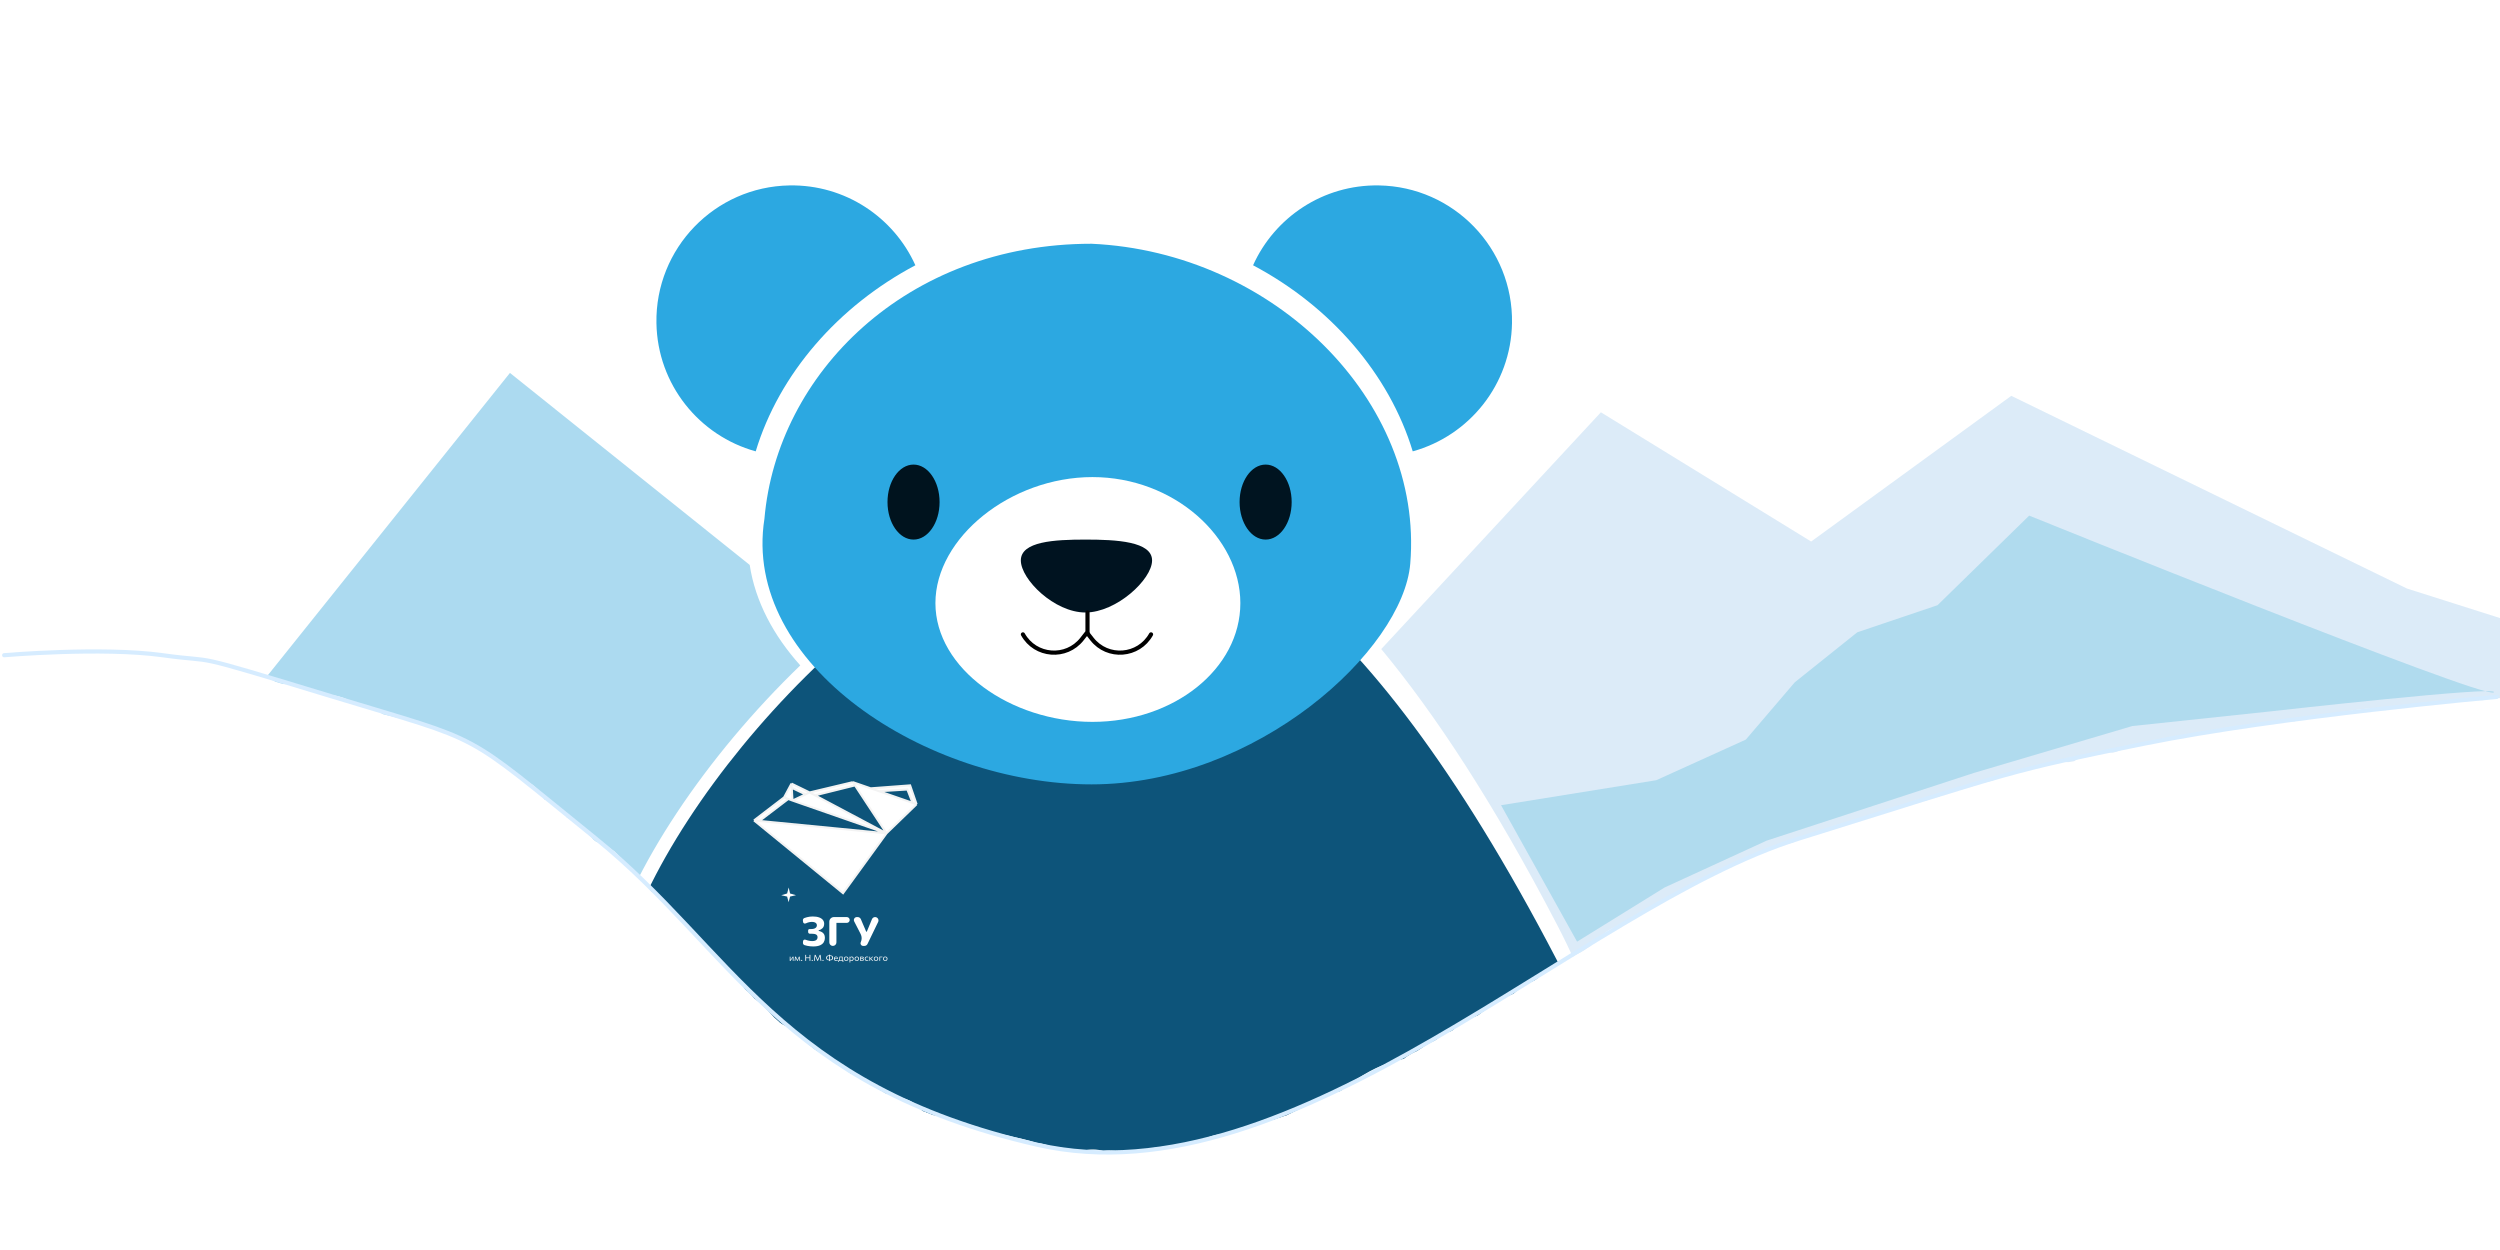 <svg width="1200" height="600" viewBox="0 0 1200 600" fill="none" xmlns="http://www.w3.org/2000/svg">
<rect x="0" y="0" width="1200" height="600" fill="#333333" stroke="none"/>
<g clip-path="url(#clip0_55_1000)">
<rect width="1200" height="600" fill="white"/>
<path d="M1155.35 282.5L1344.35 342.5L907.258 818.203L723.031 652.022C773.613 608.595 798.314 541.709 747.458 444C717.048 385.574 688.887 342.782 663.001 311.552L768.428 197.9L869.349 259.937L965.412 190L1155.35 282.5Z" fill="#DCEBF8"/>
<path d="M359.862 271.171C362.537 288.745 371.297 305.094 384.136 319.394C339.029 362.891 302.23 417.596 291.37 460C288.86 468.71 286.728 477.157 284.952 485.348L111 346.035L244.773 179L359.862 271.171Z" fill="#ACDAF0"/>
<path d="M747.37 461C855.37 668.5 622.624 737 524.87 737C427.115 737 232.37 690 298.37 461C319.37 379 437.37 251 524.87 247C575.37 247 649.779 273.5 747.37 461Z" fill="#0D547A"/>
<path d="M149.528 441.098C162.963 451.409 176.398 461.719 182.382 467.968C188.366 474.217 186.491 476.092 185.057 477.214C181.203 480.229 176.379 481.489 165.193 481.498C161.726 481.501 159.64 479.292 157.59 477.721C155.636 476.222 156.156 472.049 156.624 468.423C157.312 463.103 169.032 459.428 179.163 458.297C182.34 457.942 184.55 459.712 186.439 461.128C190.295 464.017 190.866 471.661 191.031 477.848C191.169 482.994 183.632 486.848 178.742 488.121C177.363 488.48 175.755 487.814 174.481 486.715C173.208 485.617 172.27 483.742 171.631 482.308C170.992 480.873 170.68 479.936 170.358 478.024" stroke="white" stroke-width="2" stroke-linecap="round"/>
<path d="M85.144 511.162H87.985" stroke="white" stroke-width="134" stroke-linecap="round"/>
<path d="M62.421 389.023C82.285 390.595 91.091 394.363 96.805 397.379C101.799 400.015 107.205 401.01 139.932 415.16C150.291 419.639 157.367 423.714 163.711 427.516C168.344 430.292 175.679 433.808 181.852 437.297C191.377 442.68 193.687 447.707 199.529 453.07C204.07 457.24 206.64 460.962 211.052 468.054C215.48 475.171 222.413 480.523 230.442 487.937C238.51 495.386 245.44 495.047 251.447 496.955C257.25 498.798 264.073 503.569 270.057 507.981C282.65 517.266 289.902 527.826 296.426 534.813C298.783 537.332 300.383 539.557 301.325 541.133C301.955 541.772 302.892 542.085 303.858 542.407" stroke="white" stroke-width="134" stroke-linecap="round"/>
<path d="M858.69 522.524C895.265 506.75 904.743 504.231 911.049 503.119C926.238 500.439 938.828 498.854 950.27 498.072C974.579 496.413 992.484 493.495 996.891 492.548C1006.81 490.418 1017.72 490.332 1026.55 489.546C1043.25 488.06 1046.15 491.591 1047.88 491.596C1053.34 491.611 1059.38 482.152 1065.23 477.096C1068.19 474.542 1071.39 472.665 1077.35 469.375C1089.36 462.744 1101.03 452.507 1108.28 444.781C1113.46 439.273 1114.01 434.489 1114.96 430.697C1115.97 426.67 1113.08 422.181 1112.9 417.915C1112.68 412.541 1126.3 418.356 1135.28 421.362C1141.67 423.499 1146.5 423.43 1151.56 422.948C1157.44 422.386 1142.13 431.933 1133.16 439.01C1124.04 446.204 1114.98 450.86 1111.2 454.955C1104.58 462.117 1103.91 481.072 1106.58 494.243C1107.9 500.726 1112.72 507.962 1119.2 515.399C1122.52 519.208 1125.67 522.202 1129.46 523.622C1134.16 525.38 1138.3 527.57 1140.35 527.419C1144.83 527.088 1141.16 517.506 1140.37 511.498C1140.19 510.153 1138.97 509.287 1138.48 509.429C1134.93 510.474 1136.43 516.824 1135.79 521.714C1135 527.809 1133.27 535.097 1134.36 540.499C1134.58 541.541 1135.46 542.388 1135.32 543.027C1135.17 543.666 1134.23 543.979 1133.12 543.827C1127.98 543.124 1120.69 541.46 1114.35 540.674C1104.32 539.43 1089.18 538.942 1079.01 537.834C1071.14 536.977 1057.94 536.101 1041.85 534.998C1035.76 534.58 1033.89 534.207 1007.77 534.047C981.652 533.886 931.348 533.886 904.965 534.198C877.631 534.522 875.117 536.092 870.407 536.565C856.555 537.957 849.582 537.673 843.565 538.615C838.879 539.349 825.656 539.566 808.94 539.723C796.195 539.842 789.913 541.138 781.87 541.616C777.151 541.897 772.871 544.603 767.971 546.346C763.774 547.838 759.616 550.284 755.502 552.656C751.71 554.394 748.869 555.975 746.199 556.448C744.467 556.609 741.967 556.609 739.392 556.609" stroke="white" stroke-width="134" stroke-linecap="round"/>
<path d="M322.794 549.034C327.197 549.347 333.493 550.606 337.929 551.87C342.274 553.108 346.455 553.759 348.344 555.335C349.296 555.975 350.233 556.287 347.904 556.448C345.575 556.609 339.951 556.609 334.156 556.609" stroke="white" stroke-width="134" stroke-linecap="round"/>
<path d="M217.698 469.502C216.127 468.565 212.983 465.412 210.919 461.942C209.802 460.064 209.177 457.838 209.802 455.944C211.188 451.745 219.876 458.765 224.624 461.601C227.185 463.13 229.997 463.187 231.574 464.129C234.969 466.158 235.366 472.002 239.144 476.116C240.81 477.93 242.306 479.595 243.414 479.917C248.269 481.328 234.76 472.04 228.454 466.056C223.568 461.419 222.129 457.213 218.659 454.05C214.527 450.284 211.714 446.798 207.146 443.006C201.911 438.66 196.262 437.008 191.992 435.422C187.346 433.696 182.382 431.63 177.478 430.688C167.698 428.809 155.55 430.361 145.788 434.29C129.97 440.657 123.358 446.457 118.458 449.293C114.624 451.511 112.924 456.228 110.562 461.743C105.908 472.608 109.743 484.613 112.432 490.152C116.51 498.553 120.158 501.05 123.793 504.676C127.672 508.545 130.573 513.662 134.521 515.891C138.863 518.344 143.828 518.093 156.264 518.893C162.18 519.273 170.926 521.558 179.329 523.466C185.225 524.805 192.74 528.186 198.426 531.036C202.983 533.32 207.889 535.457 212.316 536.721C219.047 538.643 226.826 538.298 231.096 539.562C236.234 541.083 245.724 541.46 250.818 541.46C270.987 541.46 225.614 540.513 220.245 539.571C213.892 538.456 205.144 537.673 197.678 536.731C191.136 535.905 183.026 534.207 174.183 532.001C167.673 530.377 153.419 530.098 137.328 530.255C128.36 530.342 123.983 531.67 119.249 532.778C114.304 533.935 98.532 533.886 88.634 534.984C82.666 535.646 79.483 540.816 73.333 541.616C70.936 541.928 68.433 542.407 65.754 541.938C61.548 541.202 61.796 533.601 61.943 522.093C62.018 516.205 68.386 508.7 71.88 502.655C74.077 498.852 74.73 491.961 73.788 486.247C72.7 479.652 69.049 473.63 65.905 469.36C63.13 465.59 64.315 447.877 63.529 434.977C62.673 420.935 66.833 412.088 66.843 401.687C66.848 396.266 62.44 393.454 59.59 389.984C58.956 389.033 58.331 388.095 57.853 387.144C57.375 386.192 57.062 385.255 55.794 382.396" stroke="white" stroke-width="134" stroke-linecap="round"/>
<path d="M649.323 561.722C662.179 559.714 663.166 559.398 668.662 555.812C675.799 551.156 678.02 547.549 681.856 542.471C690.289 531.307 691.051 528.679 692.803 527.089C693.243 526.69 693.555 526.175 693.312 526.085C690.941 525.205 688.567 527.827 681.736 529.996C678.193 531.12 673.067 532.495 664.085 535.985C658.85 538.02 652.458 541.129 645.42 543.901C631.092 549.543 624.438 551.541 626.77 551.125C631.069 550.358 636.593 547.88 641.962 545.205C644.493 543.945 650.115 539.887 657.782 534.218C666.14 528.038 670.007 527.176 673.432 525.752C675.24 524.999 677.193 525.163 678.28 525.576C679.44 526.017 676.878 528.989 673.144 533.224C670.499 536.224 665.94 540.598 661.989 545.21C650.127 559.056 650.165 562.543 649.907 565.716C649.839 566.556 650.155 567.381 650.653 568.055C651.704 569.475 653.821 569.9 657.719 570.15C665.404 570.644 673.828 569.74 679.913 568.741C684.237 568.031 687.7 567.231 690.207 567.479C690.971 567.554 686.253 570.221 673.72 574.209C664.914 577.012 650.776 580.182 644.118 582.052C637.459 583.923 638.616 584.088 640.039 584.173C643.109 584.357 646.965 583.928 655.013 583.509C660.905 583.203 670.498 583.587 680.807 584.581C691.116 585.575 701.858 587.393 709.127 588.908C716.396 590.423 719.867 591.58 720.498 592.341C721.129 593.102 718.815 593.433 711.343 593.521C703.871 593.608 691.311 593.443 683.601 593.193C673.401 592.861 669.536 592.271 668.607 592.106C666.058 591.652 679.642 591.269 688.166 591.435C690.415 591.478 688.426 591.93 678.894 592.101C669.361 592.271 652.338 592.271 642.082 592.106C628.843 591.892 623.637 591.269 618.812 591.022C612.955 590.721 609.264 589.602 608.843 589.351C608.207 588.972 611.748 589.101 622.348 588.603C631.456 588.174 648.152 587.774 657.99 587.27C667.828 586.767 670.307 586.271 671.171 585.851C672.035 585.43 671.209 585.099 646.324 583.111C621.439 581.123 572.52 577.487 547.815 575.614C523.11 573.741 524.102 573.741 528.745 574.32C533.387 574.898 541.65 576.055 548.303 577.312C559.832 579.49 565.348 581.419 566.019 581.834C567.949 583.03 561.362 583.422 553.988 583.507C547.935 583.577 537.193 583.096 524.966 582.017C512.739 580.938 499.352 579.12 492.126 578.101C484.899 577.082 484.238 576.916 485.054 576.749C491.752 575.372 496.062 577.412 503.274 578.819C509.023 579.941 518.914 582.375 531.046 584.972C543.178 587.568 557.225 590.378 564.958 591.991C577.037 594.51 583.698 595.937 586.63 596.36C589.04 596.708 591.39 596.277 592.061 596.112C592.222 596.073 591.41 595.616 583.798 595.611C576.186 595.606 561.642 595.937 549.853 595.611C538.065 595.286 529.471 594.294 523.308 593.783C513.695 592.987 509.108 593.107 505.54 592.857C502.968 592.676 498.831 592.772 495.133 592.607C491.435 592.441 488.294 592.111 477.587 591.858C466.88 591.605 448.701 591.44 437.766 591.189C426.831 590.939 423.691 590.608 417.859 590.521C412.027 590.433 403.598 590.598 398.843 590.766C391.241 591.034 387.252 591.6 379.419 592.269C375.703 592.586 373.059 593.102 369.135 593.025C368.488 593.012 368.702 592.281 369.035 591.943C370.763 590.19 374.532 589.767 383.859 588.77C391.13 587.994 398.73 586.101 407.485 584.348C412.295 583.385 415.598 582.926 419.106 582.59C423.544 582.166 432.735 581.253 442.781 580.422C446.429 580.12 452.387 580.252 456.113 580.169C459.839 580.086 461.161 579.921 468.37 579.836C475.579 579.751 488.635 579.751 494.452 579.751C500.269 579.751 498.451 579.751 497.184 579.668C492.089 579.336 485.41 578.92 481.569 578.667C477.216 578.38 472.559 577.918 468.976 577.417C467.382 577.194 466.219 577.247 448.187 574.437C430.156 571.628 395.285 566.009 376.825 562.949C358.366 559.889 357.374 559.558 357.276 559.306C356.379 556.983 363.173 557.215 374.837 555.552C381.544 554.596 389.536 553.208 393.482 552.793C398.553 552.258 407.855 553.208 414.679 553.624C421.109 554.016 424.772 554.54 428.373 554.793C432.958 555.115 439.636 555.542 447.609 556.373C452.762 556.911 462.002 558.356 467.348 559.203C476.248 560.612 480.532 561.882 486.872 563.219C490.35 563.953 492.561 565.057 495.398 565.393C497.927 565.692 500.073 567.06 505.237 567.479C509.333 567.81 512.744 569.234 516.017 570.148C518.612 570.873 521.939 571.568 524.197 572.236C526.761 572.995 530.442 573.24 533.294 573.739C536.459 574.292 539.136 574.573 544.199 575.158C561.562 577.168 564.998 574.412 568.599 574.159C572.528 573.883 577.859 573.411 580.62 573.158C583.101 572.931 586.703 571.578 590.882 571.155C593.415 570.898 595.727 570.406 597.981 569.82C601.797 568.828 605.904 568.072 609.58 566.652C611.22 566.019 612.259 564.897 613.175 564.066C613.66 563.626 613.927 562.904 613.849 562.233C613.513 559.33 608.448 558.887 605.678 558.219C602.64 557.485 598.261 558.707 595.827 559.881C593.857 560.832 592.242 562.713 589.82 563.39C587.05 564.163 582.406 564.887 577.142 565.31C573.998 565.563 571.048 566.229 568.04 566.645C562.734 567.378 560.03 567.231 556.852 567.729C554.447 568.106 551.847 569.064 548.839 569.317C546.275 569.532 543.333 570.236 540.493 570.817C537.047 571.522 534.819 572.569 524.33 572.822C522.124 572.905 521.628 573.07 521.29 572.907C520.952 572.745 520.787 572.249 520.616 571.237" stroke="white" stroke-width="34" stroke-linecap="round"/>
<path d="M524.623 568.733V569.234" stroke="white" stroke-width="34" stroke-linecap="round"/>
<path d="M526.125 569.735H526.626" stroke="white" stroke-width="34" stroke-linecap="round"/>
<path d="M529.631 569.735L532.636 569.234" stroke="white" stroke-width="34" stroke-linecap="round"/>
<path d="M625.799 563.894L626.02 564.558" stroke="white" stroke-width="34" stroke-linecap="round"/>
<path d="M626.02 564.557C623.738 563.16 622.853 562.129 622.446 561.243C622.026 560.328 621.38 559.621 620.788 558.555C620.2 557.498 620.566 556.377 620.272 555.936C619.978 555.494 619.609 555.196 619.168 555.049C618.316 554.765 617.254 554.902 616.293 554.57C615.81 554.403 614.969 554.163 614.083 554.199C613.852 554.209 614.073 554.309 614.296 554.31C615.41 554.316 616.873 553.871 618.018 553.684C619.122 553.504 620.704 552.619 621.815 552.174C622.705 551.817 623.583 551.363 624.469 550.884C625.385 550.389 626.458 549.89 627.344 549.483C628.259 549.063 629.112 548.563 629.998 548.193C630.883 547.823 631.912 547.236 633.056 546.682C633.94 546.255 634.862 545.909 635.968 545.392C636.991 544.913 637.958 544.582 638.844 544.175C639.76 543.755 640.612 543.255 641.608 542.628C642.991 541.757 644.076 541.265 645.037 540.894C645.908 540.559 646.586 540.378 646.699 540.45C648.41 541.54 643.275 542.512 640.737 543.653C639.482 544.218 637.463 545.6 635.609 546.788C634.69 547.377 633.765 548.041 632.88 548.815C631.772 549.783 629.86 550.328 628.348 550.623C627.188 550.85 625.587 551.067 624.439 551.287C623.083 551.547 621.602 551.801 620.716 552.171C619.808 552.551 618.435 552.832 617.471 553.35C616.679 553.777 616.219 554.822 615.408 555.304C614.457 555.87 613.273 556.591 612.055 557.257C610.607 558.049 609.217 558.511 607.597 558.659C606.269 559.174 604.501 559.617 603.465 559.912C603.243 559.986 603.024 560.059 602.577 560.134" stroke="white" stroke-width="34" stroke-linecap="round"/>
<path d="M606.78 558.586H607.222" stroke="white" stroke-width="34" stroke-linecap="round"/>
<path d="M606.337 556.596L607.443 557.701" stroke="white" stroke-width="34" stroke-linecap="round"/>
<path d="M606.116 556.375V555.932" stroke="white" stroke-width="34" stroke-linecap="round"/>
<path d="M587.318 562.125C587.245 562.125 587.172 562.125 587.098 562.015C587.023 561.906 586.95 561.687 586.875 561.461" stroke="white" stroke-width="34" stroke-linecap="round"/>
<path d="M689.935 520.768C692.808 517.674 693.691 517.084 694.393 516.421C695.089 515.764 696.269 515.389 697.23 514.468C697.44 514.267 697.672 514.208 697.675 514.207C698.401 513.965 695.619 514.868 694.216 515.605C693.074 516.205 691.93 517.154 691.008 517.67C689.962 518.254 689.276 518.924 688.391 519.402C687.558 519.852 686.622 520.175 685.737 520.619C684.747 521.114 684.115 521.869 683.304 522.352C682.863 522.608 682.418 522.904 681.977 523.199C681.755 523.347 681.536 523.493 680.868 523.643" stroke="white" stroke-width="34" stroke-linecap="round"/>
<path d="M706.522 509.71C707.405 508.606 708.287 507.724 709.062 506.802C710.141 505.518 711.675 504.703 712.932 504.146C714.097 503.629 715.581 503.517 716.876 503.114C718.033 502.753 719.491 502.12 720.598 501.64C722.489 500.82 724.644 499.837 726.311 499.096C728.492 498.127 731.062 497.4 732.724 496.885C733.832 496.541 734.753 496.148 738.408 494.465C741.652 492.971 747.901 490.593 751.389 489.132C755.505 487.408 756.719 486.712 758.225 486.124C761.675 484.78 763.206 483.839 766.701 482.659C768.406 482.083 769.327 481.773 770.323 481.33C772.479 480.369 775.515 480.004 777.616 479.524C779.019 479.204 782.5 478.237 787.176 477.317C789.086 476.941 790.028 476.616 795.589 475.662C801.15 474.709 811.294 473.104 817.323 472.094C823.352 471.084 824.958 470.72 826.296 470.276C828.712 469.475 830 468.649 830.479 468.319C831.363 467.708 831.55 466.586 831.552 466.181C831.555 465.077 829.489 465.405 829.085 465.149C828.122 464.538 828.381 460.498 828.932 455.836C829.366 452.161 827.793 449.999 827.353 449.594C826.761 449.05 825.586 449.112 824.3 449.331C822.681 449.607 821.603 450.804 820.466 452.087C818.431 454.383 817.177 456.333 816.664 457.397C815.81 459.168 814.455 460.827 813.277 462.078C812.307 463.109 810.264 465.241 804.691 468.549C801.067 470.699 795.03 472.294 791.767 473.309C788.504 474.324 787.993 474.324 788.131 473.741C788.27 473.157 789.072 471.989 791.493 469.672C793.914 467.356 797.928 463.926 801.054 461.684C804.18 459.443 806.296 458.494 808.153 457.786C813.636 455.696 816.425 455.676 818.753 455.453C820.765 455.26 822.773 454.349 823.734 453.942C824.204 453.743 824.619 453.389 825.389 452.986C826.767 452.263 830.126 450.382 833.958 447.767C836.738 445.869 838.4 444.402 841.822 441.97C842.692 441.352 843.197 441.153 843.601 440.712C843.797 440.498 843.933 440.27 841.855 440.158C839.778 440.045 835.472 440.045 832.451 440.154C825.772 440.396 824.334 441.296 823.188 441.701C821.518 442.291 819.915 443.504 818.216 444.354C815.259 445.833 814.231 445.941 811.877 447.337C810.736 448.014 809.224 448.957 805.432 451.426C803.869 452.443 802.882 453.677 802.176 454.601C801.143 455.955 798.972 456.556 797.866 457.219C796.784 457.867 795.07 458.251 793.517 458.988C792.629 459.505 792.113 460.095 791.745 460.426C791.596 460.61 791.523 460.829 791.448 461.276" stroke="white" stroke-width="34" stroke-linecap="round"/>
<path d="M781.053 461.055C779.286 462.97 778.404 463.558 777.334 464.333C776.442 464.979 775.75 465.77 775.268 466.581C774.734 467.478 773.98 468.349 773.022 469.307C771.803 470.527 770.884 471.078 769.962 471.632C768.922 472.257 768.007 472.407 767.858 472.372C766.616 472.077 769.327 470.715 770.213 470.161C771.067 469.627 771.762 469.092 771.948 468.907C772.727 468.133 769.778 470.414 768.893 470.858C767.902 471.354 767.124 471.963 766.239 472.333C765.354 472.703 764.471 473.289 763.658 473.733C762.919 474.136 762.259 474.984 761.373 475.429C760.456 475.891 759.384 476.386 758.278 476.94C757.139 477.511 755.921 478.009 754.96 478.524C754.021 479.027 753.191 479.703 752.122 480.294C751.178 480.815 750.392 481.548 749.248 482.282C747.16 483.623 746.703 484.715 746.076 485.564C745.449 486.413 744.345 486.926 742.725 487.959C741.719 488.601 740.807 488.992 739.921 489.619C739.699 489.803 739.48 490.022 739.257 490.208C739.035 490.394 738.816 490.54 738.148 491.133" stroke="white" stroke-width="34" stroke-linecap="round"/>
<path d="M737.927 491.133C738.075 490.914 738.365 489.885 738.883 488.814C739.294 487.965 740.576 487.744 741.133 487.153C741.593 486.663 739.922 488.328 738.852 488.955C737.771 489.589 736.901 490.686 736.013 491.204C735.286 491.629 734.614 492.309 733.728 492.863C732.981 493.33 732.548 494.224 731.774 494.743C730.563 495.555 728.643 496.29 727.573 496.55C726.489 496.813 725.622 497.471 724.477 497.95C723.998 498.135 723.627 498.429 723.333 498.87C723.184 499.092 723.038 499.311 723.109 499.758" stroke="white" stroke-width="34" stroke-linecap="round"/>
<path d="M704.311 515.681C704.165 515.535 704.017 515.168 703.797 514.653C703.592 514.175 702.621 514.133 701.664 514.024C700.598 513.902 700.699 512.587 700.698 512.146C700.696 511.103 702.316 510.966 703.238 510.596C704.353 510.148 705.412 509.785 706.702 509.27C707.97 508.763 709.61 508.533 711.125 507.979C712.266 507.562 713.153 506.985 714.075 506.175C715.052 505.316 716.174 504.703 716.768 503.779C717.29 502.966 718.018 502.341 718.904 501.714C720.073 500.886 721.114 499.687 722 499.097C722.886 498.506 723.768 497.918 724.618 497.291C725.416 496.701 726.201 496.003 727.05 495.484C727.921 494.952 728.855 494.379 729.741 494.009C730.688 493.613 731.73 493.198 732.616 492.867C733.575 492.314 736.211 491.433 739.599 490.512C740.944 490.175 741.528 490.102 742.129 490.027" stroke="white" stroke-width="34" stroke-linecap="round"/>
<path d="M847.843 460.834C862.294 454.703 876.744 448.573 889.845 444.101C902.945 439.629 914.257 437.002 924.208 435.174C934.16 433.346 942.407 432.397 947.202 431.908C953.083 431.309 954.44 431.347 954.443 431.236C954.45 431.017 953.571 431.198 945.679 432.257C937.787 433.315 922.679 435.431 913.948 436.85C905.216 438.269 903.319 438.926 902.232 439.337C901.145 439.748 900.926 439.894 900.777 440.079C900.627 440.264 900.554 440.483 900.809 440.668C901.063 440.854 901.647 441 917.712 438.12C933.777 435.239 965.305 429.327 982.861 425.881C1000.42 422.434 1003.04 421.631 1004.69 421.071C1006.33 420.512 1006.92 420.22 992.039 420.252C977.16 420.284 946.799 420.649 928.714 420.691C910.628 420.733 905.738 420.441 903.475 420.181C901.211 419.921 901.722 419.702 921.435 418.677C941.148 417.652 980.048 415.828 999.941 414.888C1019.83 413.948 1019.54 413.948 1005.27 416.429C990.998 418.911 962.753 423.874 947.948 426.43C933.142 428.987 932.631 428.987 932.624 428.987C932.616 428.987 933.127 428.987 938.426 427.892C943.725 426.797 953.796 424.608 962.889 421.947C971.982 419.287 979.791 416.221 984.216 414.387C989.508 412.193 990.708 411.15 991.408 410.451C991.708 410.151 991.743 409.826 991.671 409.602C991.527 409.155 990.06 409.082 983.657 409.849C978.332 410.486 968.862 412.148 964.266 412.828C959.67 413.508 960.254 413.289 961.029 412.884C961.804 412.479 962.753 411.896 968.898 409.04C975.043 406.185 986.355 401.076 992.402 398.189C998.448 395.302 998.886 394.791 999.148 394.272C999.41 393.754 999.483 393.243 999.484 392.834C999.486 392.425 999.413 392.133 999.047 391.982C998.09 391.589 996.982 391.978 993.656 392.746C990.707 393.428 985.148 394.464 981.67 395.247C976.915 396.317 975.017 397.065 973.729 397.395C973.093 397.559 972.515 397.799 969.77 399.189C967.024 400.579 962.134 403.133 957.827 405.069C953.52 407.006 949.944 408.246 947.591 408.995C945.237 409.744 944.216 409.963 943.215 410.258C942.214 410.553 941.265 410.918 936.982 412.274C932.698 413.629 925.107 415.965 919.628 417.898C914.149 419.831 911.011 421.29 908.518 422.59C906.026 423.889 904.274 424.984 901.876 426.132C899.477 427.279 896.485 428.447 893.922 429.268C889.374 430.724 886.626 431.196 884.719 431.747C883.409 432.125 881.353 432.516 879.607 432.961C877.861 433.406 876.475 433.843 873.68 435.054C870.886 436.265 866.726 438.236 863.087 439.871C859.447 441.507 856.455 442.747 854.731 443.532C851.889 444.827 850.581 446.304 849.614 446.937C849.335 447.119 850.639 445.072 851.56 442.825C852.024 441.693 853.14 440.131 855.383 437.339C857.946 434.147 859.777 431.353 861.724 429.846C865.496 426.927 868.101 425.975 870.321 424.972C871.146 424.599 874.937 423.248 880.5 421.589C883.295 420.755 884.989 420.806 888.141 420.255C890.406 419.86 894.066 419.486 896.347 419.151C898.628 418.816 899.431 418.597 901.341 418.155C903.25 417.714 906.243 417.057 908.368 416.5C911.696 415.628 914.032 414.762 916.093 414.283C916.982 414.076 917.57 414.023 921.52 412.927C925.47 411.831 932.768 409.715 936.82 408.588C941.433 407.305 942.568 407.167 943.561 406.91C944.469 406.674 947.195 406.212 953.724 404.782C958.004 403.845 964.195 402.257 967.683 401.468C973.267 400.204 975.961 399.356 977.474 398.874C979.054 398.37 980.384 398.1 981.493 397.584C982.149 397.28 983.113 396.775 984.18 396.149C984.992 395.673 987.594 394.497 991.678 392.583C995.006 391.023 996.902 390.58 997.015 390.359C997.736 388.946 992.645 390.063 989.658 389.623C983.404 388.701 981.428 389.545 980.469 390.06C979.189 390.749 977.819 391.531 976.599 392.749C976.339 393.082 976.12 393.446 975.971 393.744C975.822 394.041 975.749 394.26 975.673 394.486" stroke="white" stroke-width="34" stroke-linecap="round"/>
<path d="M812.015 453.757C811.575 453.684 810.693 453.39 809.807 453.094C808.93 452.802 808.114 451.771 807.153 451.325C805.016 450.334 800.962 451.249 799.892 451.544C798.493 451.93 796.539 452.058 795.689 452.685C794.842 453.533 793.882 454.051 793.441 454.234C793.219 454.345 793 454.491 792.774 454.641" stroke="white" stroke-width="34" stroke-linecap="round"/>
<path d="M807.371 446.016C807.811 445.943 808.694 445.503 809.872 444.986C811.527 444.259 813.847 443.734 815.328 443.216C816.395 442.844 817.465 442.407 818.939 441.78C820.658 441.049 821.521 440.562 822.59 440.194C823.723 439.804 824.617 439.089 825.503 438.682C826.452 438.247 827.271 437.541 828.34 436.951C829.3 436.421 830.292 436.064 832.317 435.257C834.11 434.542 835.304 434.295 838.579 433.744C841.983 433.172 847.317 432.087 849.235 431.532C852.451 430.602 854.177 429.726 855.945 429.1C857.725 428.47 860.144 427.372 861.991 426.3C863.921 425.178 865.678 424.126 868.291 422.726C869.634 422.006 870.839 421.472 872.129 420.953C873.537 420.387 875.55 419.557 877.179 419.036C878.624 418.574 880.716 418.371 882.081 417.784C883.445 417.197 884.994 417.119 887.715 416.641C889.506 416.326 893.013 415.209 896.451 414.098C897.982 413.604 899.802 413.435 901.176 413.064C902.403 412.734 903.717 412.4 904.898 412.216C907.528 411.808 912.554 411.294 914.994 410.927C915.514 410.852 915.951 410.852 916.36 410.815C916.768 410.779 917.132 410.706 917.508 410.631" stroke="white" stroke-width="34" stroke-linecap="round"/>
<path d="M855.363 437.17C854.113 436.363 853.226 435.184 852.967 434.262C852.818 433.73 852.711 433.191 852.27 432.823C851.337 432.045 848.741 432.963 846.119 433.079C844.645 433.145 843.424 432.379 842.137 432.121C839.272 431.545 837.9 431.641 837.263 431.642C836.157 431.644 839.216 430.61 839.438 430.462C840.219 429.941 837.528 432.079 836.567 432.781C836.334 432.951 836.126 433.184 836.123 433.224C836.059 433.995 837.811 432.088 838.992 431.238C840.057 430.473 841.129 429.947 842.199 429.431C843.662 428.727 844.742 428.253 845.665 427.846C846.738 427.372 847.618 426.926 848.503 426.335C849.389 425.745 850.417 425.302 851.451 424.971C852.731 424.56 853.589 424.051 854.511 423.717C855.532 423.347 856.61 423.091 857.607 422.796C858.74 422.46 860.073 422.06 861.477 421.69C862.499 421.42 863.541 421.321 864.72 421.026C866.45 420.593 868.548 420.512 869.991 420.325C871.441 420.137 872.609 419.773 873.751 419.515C874.084 419.477 874.449 419.477 874.783 419.441C875.117 419.404 875.408 419.331 875.709 419.256" stroke="white" stroke-width="34" stroke-linecap="round"/>
<path d="M1045.34 416.381C1040.67 416.6 1036 416.819 1035.05 415.8C1032.44 412.996 1040.54 409.604 1041.61 408.282C1042.19 407.563 1042.75 406.667 1042.94 405.997C1043.13 405.327 1042.91 404.889 1042.51 404.554C1041.63 403.832 1039.67 403.556 1036.92 403.224C1035.41 403.042 1033.65 403.111 1030.09 403.403C1026.52 403.695 1021.19 404.279 1017.13 404.981C1013.08 405.683 1010.45 406.486 1007.12 407.812C1003.8 409.138 999.859 410.962 997.391 412.231C993.959 413.994 992.561 415.489 991.64 416.631C991.269 417.09 991.23 417.407 1000.46 413.032C1009.69 408.658 1028.23 399.608 1038.33 394.8C1048.42 389.992 1049.52 389.7 1050.63 389.331C1051.74 388.961 1052.84 388.524 1053.11 388.663C1053.93 389.084 1050.44 391.087 1047.24 392.486C1044.75 393.575 1042.4 394.041 1039.72 394.629C1038.2 394.962 1036.38 395.508 1035.92 395.479C1035.45 395.45 1036.4 394.866 1038.86 393.69C1041.32 392.513 1045.26 390.762 1053.16 388.144C1061.07 385.527 1072.82 382.097 1079.49 380.257C1086.17 378.417 1087.41 378.271 1088.48 378.086C1089.56 377.901 1090.44 377.682 1090.78 377.642C1091.12 377.603 1090.9 377.749 1083.02 378.481C1075.13 379.213 1059.59 380.526 1052.45 380.51C1045.32 380.493 1047.07 379.107 1049.51 377.48C1051.94 375.853 1055.01 374.029 1056.37 373.089C1057.73 372.149 1057.29 372.149 1056.63 372.295C1055.96 372.441 1055.09 372.733 1050.91 373.795C1046.74 374.858 1039.3 376.683 1032.94 378.535C1026.59 380.387 1021.55 382.212 1017.9 383.662C1014.25 385.113 1012.13 386.135 1009.15 387.939C1006.16 389.742 1002.36 392.297 999.678 394.233C996.993 396.169 995.533 397.41 994.052 398.815C989.533 403.551 988.947 404.142 987.878 404.621C987.618 404.732 987.399 404.805 986.952 405.102" stroke="white" stroke-width="34" stroke-linecap="round"/>
<path d="M931.663 417.487C931.957 414.098 932.105 412.046 932.472 410.194C932.734 408.871 932.99 407.251 933.173 405.333C933.138 401.123 932.917 400.459 932.77 400.018C932.695 399.796 932.622 399.577 932.547 399.351" stroke="white" stroke-width="34" stroke-linecap="round"/>
<path d="M956.433 402.448C956.138 402.008 955.698 400.833 955.181 399.577C954.755 398.543 954.884 397.003 954.664 395.816C954.517 395.375 954.442 394.712 954.406 393.939C954.369 393.604 954.296 393.385 954.221 392.717" stroke="white" stroke-width="34" stroke-linecap="round"/>
<path d="M944.269 408.64C943.605 404.378 943.459 401.125 943.201 399.947C942.918 398.661 943.236 397.584 943.383 397.143C943.675 396.266 944.707 395.888 945.409 395.226C945.582 395.063 945.812 395.003 945.67 394.966C944.246 394.591 943.167 395.295 941.731 395.774C941.396 395.886 941.177 395.959 940.955 396.069C940.732 396.18 940.513 396.326 940.288 396.698" stroke="white" stroke-width="34" stroke-linecap="round"/>
<path d="M919.278 405.765C920.308 404.883 920.897 404 921.193 402.967C921.549 401.729 923.256 401.859 923.442 401.602C923.51 401.507 923.117 401.417 922.857 401.452C921.858 401.588 920.906 402.151 919.027 402.997C917.937 403.488 916.849 403.478 915.927 403.921C914.953 404.388 914.12 404.655 913.126 405.1C912.242 405.497 911.029 405.836 909.956 406.243C908.821 406.673 907.636 406.942 906.639 407.459C905.528 408.035 903.806 408.198 902.107 408.381C900.917 408.51 900.041 409.153 898.972 409.56C898 409.93 897.02 410.188 896.059 410.408C895.124 410.622 893.853 411.073 892.633 411.513C891.128 412.055 889.943 412.179 888.982 412.435C887.946 412.712 886.847 413.209 885.886 413.688C884.985 414.137 884.118 414.903 883.232 415.53C882.31 416.183 881.464 416.527 880.578 417.005C880.356 417.117 880.137 417.19 879.878 417.228C879.62 417.265 879.328 417.265 878.806 417.486" stroke="white" stroke-width="34" stroke-linecap="round"/>
<path d="M878.363 417.487C877.85 417.487 876.673 417.632 875.713 417.304C874.788 416.988 873.577 417.411 872.616 417.707C872.172 417.843 871.585 418.002 871.178 418.039C869.789 418.168 874.303 416.456 876.878 415.646C879.16 414.929 881.305 414.687 882.268 414.318C882.49 413.952 883.149 413.727 884.183 413.14C884.478 412.99 884.843 412.917 885.661 412.842" stroke="white" stroke-width="34" stroke-linecap="round"/>
<path d="M1100.19 371.264C1099.08 371.191 1098.05 370.459 1097.13 369.498C1096.29 368.63 1096.5 367.067 1096.46 365.263C1096.5 364.853 1096.57 364.634 1096.61 364.339C1096.65 364.043 1096.65 363.678 1096.87 362.86" stroke="white" stroke-width="34" stroke-linecap="round"/>
<path d="M1097.31 363.081C1096.87 363.154 1095.99 363.594 1095.07 364.112C1094.12 364.641 1092.09 364.408 1090.35 364.592C1087.74 364.867 1086.26 364.851 1085 365.034C1083.39 365.269 1082.06 365.439 1078.67 365.551C1076.88 365.61 1075.13 365.956 1073.69 366.249C1071.67 366.66 1069.97 367.354 1068.38 367.725C1066.94 368.061 1065.03 368.389 1063.59 368.573C1060.99 368.904 1058.77 369.123 1056.55 369.31C1055.07 369.435 1053.01 369.641 1051.61 369.973C1050.5 370.235 1049.54 370.747 1048.66 371.042C1047.71 371.359 1046.38 371.485 1045.34 371.889C1044.9 372.074 1044.16 372.441 1043.17 372.993C1042.69 373.252 1042.25 373.471 1041.8 373.697" stroke="white" stroke-width="34" stroke-linecap="round"/>
<path d="M1041.8 372.591C1037.45 372.37 1036.28 372.516 1035.39 372.811C1034.46 373.122 1033.25 373.471 1032.26 373.881C1031.04 374.38 1029.64 374.728 1027.65 374.839C1026.5 374.904 1025.51 375.612 1024.15 375.944C1022.88 376.253 1021.32 377.01 1019.51 377.456C1018.06 377.811 1016.6 378.266 1015.16 378.634C1013.36 379.094 1012.39 379.739 1010.99 380.292C1008.33 381.343 1007.09 381.805 1005.87 382.32C1004.19 383.026 1002.59 384.233 1000.41 385.781C998.932 386.837 996.626 388.21 993.597 389.176C993.001 389.324 992.636 389.47 992.266 389.582C991.895 389.693 991.531 389.766 991.155 389.842" stroke="white" stroke-width="34" stroke-linecap="round"/>
<path d="M1001.99 383.649C1002.14 383.649 1002.43 383.576 1002.84 383.356C1003.9 382.78 1003.76 381.146 1003.94 380.594C1004.38 379.282 1005.97 379.376 1006.85 379.006C1007.71 378.646 1008.62 378.417 1009.51 377.938C1009.73 377.819 1009.95 377.753 1009.88 377.825C1008.98 378.748 1007.31 379.222 1005.98 379.704C1004.84 380.115 1003.84 380.624 1002.77 381.067C1001.24 381.699 999.789 381.88 998.641 382.1C996.976 382.419 994.481 382.765 993.186 382.985C992.206 383.151 991.234 383.795 990.273 384.383C989.159 385.065 988.284 385.564 986.995 386.227C985.924 386.777 984.821 387.037 983.456 387.408C982.122 387.77 980.619 387.776 979.07 388.035C977.755 388.255 976.562 388.439 975.604 388.698C974.276 388.809 973.099 388.957 971.771 389.361C971.474 389.472 971.255 389.545 971.029 389.62" stroke="white" stroke-width="34" stroke-linecap="round"/>
<path d="M989.606 385.861C989.534 385.126 989.385 383.877 989.239 382.882C989.186 382.517 988.801 382.543 988.542 382.58C987.592 382.713 986.736 383.132 985.741 383.574C984.41 384.166 982.981 384.091 981.869 384.312C980.885 384.506 979.88 384.901 978.958 385.196C977.848 385.551 976.492 385.564 975.237 385.823C973.276 386.227 972.36 386.449 971.475 386.781C970.436 387.17 969.264 387.626 968.379 388.071C967.522 388.502 966.61 388.882 965.541 389.214C964.547 389.522 963.735 390.279 962.666 390.725C961.707 391.125 960.493 391.169 959.496 391.389C958.425 391.684 957.616 391.905 956.953 392.089C956.656 392.199 956.437 392.345 956.211 392.496" stroke="white" stroke-width="34" stroke-linecap="round"/>
<path d="M1162.77 382.765C1167.88 374.59 1170.59 370.161 1171.1 369.573C1172.1 368.427 1174.92 367.292 1177.76 365.783C1180.1 364.538 1181.63 362.577 1183.12 361.242C1184.36 360.122 1184.81 359.105 1185.18 358.183C1185.67 356.975 1186.36 356.084 1186.66 355.451C1187.19 354.319 1187.39 358.132 1187.73 360.456C1187.84 361.225 1187.84 361.898 1187.91 364.604C1187.98 366.944 1187.84 371.251 1187.73 373.798C1187.59 377.008 1187.18 377.897 1186.92 378.119C1186.66 376.656 1186.95 373.56 1187.39 371.464C1187.54 370.391 1187.54 369.296 1187.99 367.947" stroke="white" stroke-width="34" stroke-linecap="round"/>
<path d="M1185.77 363.966C1186.29 362.126 1186.58 361.095 1187.1 360.21C1187.73 359.127 1188.13 357.778 1188.65 356.856C1189.24 355.788 1189.83 354.903 1190.38 353.981C1190.53 353.739 1190.57 353.43 1190.46 353.243C1190.35 353.056 1190.06 352.983 1189.8 352.982C1188.7 352.977 1187.4 353.642 1185.85 353.829C1184.27 354.021 1182.54 354.677 1181.54 354.934C1180.27 355.26 1179 356 1175.63 356.409C1173.16 356.709 1168.47 356.447 1165.7 356.52C1161.14 356.64 1158.67 357.402 1156.48 357.772C1155.17 357.993 1153.13 358.654 1150.03 359.503C1148.32 359.972 1146.13 360.569 1144.35 361.09C1143.56 361.32 1142.87 361.385 1142.36 361.532C1141.71 361.718 1138.18 361.754 1132.48 362.01C1127.96 362.212 1125.55 363.375 1124.34 363.632C1120.62 364.408 1117.81 364.481 1116.6 364.592C1115.68 364.629 1114.15 364.629 1112.57 364.629" stroke="white" stroke-width="34" stroke-linecap="round"/>
<path d="M1112.35 363.745C1111.91 362.935 1111.39 362.42 1111.17 362.052C1111.03 361.903 1110.81 361.83 1110.33 361.792C1109.85 361.754 1109.12 361.754 1108.37 361.754" stroke="white" stroke-width="34" stroke-linecap="round"/>
<path d="M1109.7 361.754C1110.43 361.754 1114.16 361.754 1119.43 361.681C1122.41 361.64 1123.55 360.945 1124.69 360.797C1125.75 360.66 1126.72 360.281 1127.79 360.17C1128.28 360.119 1128.86 359.985 1129.16 359.985C1127.69 360.131 1126.51 360.573 1124.24 360.832C1122.63 360.87 1119.63 360.87 1116.55 360.87" stroke="white" stroke-width="34" stroke-linecap="round"/>
<path d="M1121.2 360.427C1124.94 360.649 1128.93 360.357 1130 360.17C1133.07 359.633 1138.59 359.839 1139.66 359.58C1141.13 359.224 1142.35 359.176 1144.23 359.064C1145.6 358.982 1147.36 358.733 1148.62 358.622C1149.87 358.437 1150.83 358.364 1151.78 358.253C1152.51 358.216 1153.76 358.216 1155.03 358.216" stroke="white" stroke-width="34" stroke-linecap="round"/>
<path d="M1134.91 359.985C1134.98 359.766 1135.05 359.547 1135.2 359.361C1136.16 358.15 1138.88 358.733 1145.35 358.622C1147.76 358.58 1148.91 357.995 1149.94 357.775C1150.86 357.581 1153.61 357.331 1155.73 357.148C1157.9 356.959 1158.93 356.743 1161.44 356.631C1164.38 356.5 1168.08 356.301 1170.1 356.189C1171.4 355.931 1172.28 355.637 1174.63 355.525C1175.16 355.489 1175.38 355.416 1175.82 355.341" stroke="white" stroke-width="34" stroke-linecap="round"/>
<path d="M1177.81 355.12L1178.92 354.898" stroke="white" stroke-width="34" stroke-linecap="round"/>
<path d="M1174.94 355.341H1176.93" stroke="white" stroke-width="34" stroke-linecap="round"/>
<path d="M1174.27 355.341L1173.39 355.12" stroke="white" stroke-width="34" stroke-linecap="round"/>
<path d="M1170.29 354.677H1172.06" stroke="white" stroke-width="34" stroke-linecap="round"/>
<path d="M1169.85 354.677C1169.56 354.677 1169.27 354.677 1167.77 354.677C1166.27 354.677 1163.57 354.677 1162.07 354.714C1160.56 354.75 1160.35 354.823 1159.9 354.898" stroke="white" stroke-width="34" stroke-linecap="round"/>
<path d="M1159.01 355.12C1156.36 355.856 1155.33 356.15 1153.97 356.262C1152.6 356.374 1151.28 356.739 1150.39 357.109C1149.42 357.516 1148.04 357.477 1147.08 357.809C1145.96 358.193 1144.64 358.362 1143.39 358.657C1142.28 358.92 1141.11 359.246 1139.3 359.872C1137.66 359.985 1136.39 360.058 1135.8 360.169C1135.5 360.206 1135.21 360.206 1134.91 360.206" stroke="white" stroke-width="34" stroke-linecap="round"/>
<path d="M1128.94 358.216C1128.94 358.435 1128.94 358.654 1129.05 358.73C1129.71 359.189 1130.7 358.07 1132.21 357.738C1134.9 357.331 1136.53 357.258 1137.3 357.148C1137.78 357.11 1138.43 357.11 1139.11 357.11" stroke="white" stroke-width="34" stroke-linecap="round"/>
<path d="M1180.25 354.014C1180.25 353.868 1180.32 353.574 1180.54 353.205C1180.69 353.056 1180.9 352.983 1181.16 352.946C1181.42 352.908 1181.71 352.908 1182.24 352.687" stroke="white" stroke-width="34" stroke-linecap="round"/>
<path d="M1193.74 354.235C1195.06 354.235 1196.53 354.089 1197.42 353.721C1197.57 353.574 1197.64 353.355 1197.68 353.096C1197.72 352.837 1197.72 352.545 1198.16 352.023" stroke="white" stroke-width="34" stroke-linecap="round"/>
<path d="M410.169 546.422C411.045 545.328 411.921 544.233 414.561 543.669C417.202 543.105 421.581 543.105 424.019 543.141C427.495 543.193 428.594 543.472 429.258 543.657C429.808 543.809 427.574 542.959 425.622 542.407C422.631 541.705 421.671 541.484 421.157 541.373C420.862 541.336 420.497 541.336 420.121 541.336" stroke="white" stroke-width="34" stroke-linecap="round"/>
<path d="M398.447 540.009C399.036 539.348 399.624 538.465 399.921 537.579C400.23 536.66 399.482 535.59 399.148 534.668C398.757 533.588 398.89 532.348 398.486 531.387C398.019 530.275 396.537 529.03 395.061 528.069C394.14 527.469 393.219 526.598 392.295 525.82C391.535 525.182 390.857 524.532 390.047 523.646C389.268 522.795 389.013 521.878 388.461 521.065C388.328 520.869 388.057 520.843 388.127 520.988C388.737 522.256 390.185 522.387 391.109 523.014C391.81 523.716 392.693 524.302 393.506 524.821C393.655 524.968 393.728 525.187 394.245 525.412" stroke="white" stroke-width="34" stroke-linecap="round"/>
<path d="M395.793 529.172C397.412 530.866 398.297 531.6 399.108 532.23C399.981 532.908 401.243 533.52 402.204 533.999C403.051 534.421 403.972 534.626 405.041 535.105C406.172 535.611 407.51 536.32 408.543 536.947C409.414 537.476 410.164 537.943 412.075 538.569C412.852 538.823 414.052 538.682 414.508 538.572C414.964 538.463 414.672 538.244 414.375 538.095C413.342 537.574 412.46 536.988 411.463 536.472C410.398 535.923 409.731 535.218 409.029 534.556C408.333 533.899 407.152 533.524 406.191 533.117C405.306 532.565 404.423 532.122 403.537 531.827C403.315 531.753 403.096 531.68 402.207 531.605" stroke="white" stroke-width="34" stroke-linecap="round"/>
<path d="M401.544 531.826C401.544 531.753 401.544 531.68 401.434 531.606C401.325 531.532 401.106 531.459 400.993 531.275C400.88 531.092 400.88 530.8 400.88 530.499" stroke="white" stroke-width="34" stroke-linecap="round"/>
<path d="M440.247 561.682C441.571 557.483 442.162 556.6 442.861 556.082C443.051 555.94 443.192 555.716 443.231 555.457C443.394 554.368 442.387 553.504 441.76 552.655C441.158 551.839 439.884 551.368 438.959 550.407C438.577 550.009 438.258 549.667 438.073 549.593C437.242 549.262 439.8 550.328 440.686 550.66C441.69 551.036 442.675 551.726 443.524 552.428C444.372 553.129 444.962 554.305 445.772 555.045C446.558 555.764 447.54 556.224 448.61 556.631C449.582 557.001 450.561 557.405 451.559 557.737C452.11 557.994 452.702 558.217 453.254 558.4C453.514 558.511 453.733 558.657 453.958 558.807" stroke="white" stroke-width="34" stroke-linecap="round"/>
<path d="M454.401 558.807C454.547 557.932 454.622 556.97 454.512 556.123C454.438 555.544 453.885 555.271 453.629 554.939C453.009 554.138 451.897 554.167 450.903 553.722C449.996 553.315 449.097 552.765 448.357 552.357C447.754 552.024 449.531 553.716 450.637 554.529C451.675 555.292 452.848 555.636 454.652 556.482C455.777 557.01 456.975 557.405 457.936 557.737C458.888 558.066 459.704 558.657 460.773 559.211C461.697 559.617 463.017 559.913 464.239 559.987C464.426 559.915 464.499 559.696 463.91 559.471" stroke="white" stroke-width="34" stroke-linecap="round"/>
<path d="M460.593 556.375H460.814" stroke="white" stroke-width="34" stroke-linecap="round"/>
<path d="M460.814 556.375V556.153" stroke="white" stroke-width="34" stroke-linecap="round"/>
<path d="M17.611 354.235C13.115 348.487 12.529 347.313 11.607 345.506C10.893 344.108 9.946 343.624 9.687 341.935C8.937 337.044 9.87 336.25 9.761 335.735C9.549 334.737 7.814 334.627 6.961 333.928C6.557 333.597 6.259 333.227 6.039 332.822C5.926 332.614 5.673 332.491 6.472 332.415C11.392 331.953 13.909 332.561 15.653 332.158C17.091 331.825 18.854 331.385 20.261 331.198C21.369 330.94 22.397 330.646 23.978 330.387C24.821 330.35 26.28 330.35 27.784 330.35" stroke="white" stroke-width="34" stroke-linecap="round"/>
<path d="M14.072 329.686C13.342 329.832 12.383 329.907 11.389 329.98C10.978 330.053 10.759 330.199 10.209 330.275C9.658 330.35 8.782 330.35 7.88 330.35" stroke="white" stroke-width="34" stroke-linecap="round"/>
<path d="M38.842 336.1C39.134 335.808 39.577 335.366 40.055 334.814C40.412 334.402 40.39 333.818 40.281 333.302C40.08 332.355 39.214 331.681 38.403 331.199C38.19 331.072 37.962 330.942 38.543 330.867C42.127 330.403 44.645 331.013 46.615 331.233C48.075 331.396 49.232 331.823 50.375 332.118C51.658 332.45 52.55 332.853 54.537 333.26C55.723 333.503 56.968 334.034 58.226 334.366C60.087 334.857 61.542 335.507 62.723 335.878C63.903 336.248 65.519 336.542 66.962 336.799C69.218 337.2 72.45 337.573 76.607 337.868C78.8 338.024 80.557 338.236 84.129 338.348C85.572 338.393 89.528 338.533 94.724 338.606C96.563 338.679 96.782 338.825 97.04 338.9C97.299 338.975 97.591 338.975 97.892 338.975" stroke="white" stroke-width="34" stroke-linecap="round"/>
<path d="M101.651 336.763L102.094 335.658" stroke="white" stroke-width="34" stroke-linecap="round"/>
<path d="M97.671 334.331C97.014 334.258 96.357 334.185 93.464 334.147C90.571 334.109 85.463 334.109 82.721 334.073C79.239 334.027 78.213 333.742 77.107 333.447C75.999 333.151 74.971 332.712 73.386 332.158C71.84 331.617 70.034 331.31 68.189 331.198C66.272 331.082 63.617 330.867 59.207 330.829C57.937 330.817 54.356 331.013 49.234 331.05C45.048 331.08 40.912 331.088 38.961 330.977C37.436 330.889 36.414 330.646 34.427 330.534C33.979 330.498 33.76 330.425 33.465 330.387C33.169 330.35 32.805 330.35 32.429 330.35" stroke="white" stroke-width="34" stroke-linecap="round"/>
<path d="M47.91 329.244V329.465" stroke="white" stroke-width="34" stroke-linecap="round"/>
<path d="M62.727 330.571C65.231 331.675 66.699 332.265 68.91 332.891C71.689 333.678 76.324 333.225 79.09 332.968C80.093 332.875 81.004 332.194 81.93 332.156C83.221 332.102 78.288 332.194 76.814 332.046C75.86 331.827 75.042 331.604 74.417 331.493C74.084 331.456 73.719 331.456 73.343 331.456" stroke="white" stroke-width="34" stroke-linecap="round"/>
<path d="M195.865 399.573C196.675 393.603 197.117 392.429 197.596 391.393C198.061 390.387 198.59 389.037 199.841 387.197C201.478 384.788 201.173 383.362 200.806 382.069C200.327 380.381 202.421 378.421 203.345 377.35C204.629 375.864 205.588 372.755 206.002 370.277C206.247 368.817 205.375 367.805 205.266 366.884C205.12 365.656 202.505 366.253 201.068 365.774C199.673 365.309 198.081 364.337 197.159 363.931C195.997 363.418 194.985 362.935 194.026 362.64C193.731 362.566 193.366 362.493 193.069 362.419C192.771 362.345 192.552 362.272 192.106 362.197" stroke="white" stroke-width="34" stroke-linecap="round"/>
<path d="M191.442 362.197C186.212 360.945 184.741 360.503 183.485 360.207C182.231 359.913 181.052 359.618 179.579 359.286C178.291 358.996 177.292 358.733 175.563 358.585C172.12 358.29 167.491 356.376 166.418 356.042C165.381 355.719 164.465 355.27 163.396 354.9C162.457 354.574 160.714 353.943 158.607 353.389C157.139 353.003 155.548 352.32 154.512 351.988C153.52 351.67 152.377 351.289 149.985 350.772C148.134 350.371 147.069 350.475 146.035 350.219C144.687 349.884 143.676 349.666 142.241 349.334C140.328 348.892 138.89 348.193 137.118 347.786C134.978 347.295 133.653 347.158 132.066 346.754C130.979 346.478 128.505 345.689 126.463 345.205C125.343 344.939 124.143 344.8 123.034 344.505C121.341 344.064 118.84 343.473 117.395 343.362C117.135 343.325 116.916 343.252 116.469 343.177" stroke="white" stroke-width="34" stroke-linecap="round"/>
<path d="M115.142 341.85C115.069 341.189 114.921 340.16 114.628 339.236C114.331 338.299 112.789 338.387 112.012 337.724C111.283 337.104 110.5 336.839 110.241 336.763C109.31 336.493 111.378 338.236 112.08 338.899C113.061 339.824 117.106 340.957 119.34 341.444C120.661 341.733 122.14 341.996 123.101 342.475C124.053 342.949 126.333 343.319 129.03 344.023C130.187 344.325 131.207 344.65 132.168 345.129C133.015 345.551 133.936 345.902 135.006 346.272C136.534 346.802 139.019 347.892 141.231 348.446C142.493 348.762 143.813 348.927 144.957 349.257C145.945 349.732 146.985 350.252 148.013 350.584C148.604 350.696 149.334 350.696 150.307 350.918" stroke="white" stroke-width="34" stroke-linecap="round"/>
<path d="M135.268 345.389C137.329 345.389 138.36 345.243 139.245 345.46C140.321 345.725 141.013 346.565 141.899 347.229C142.121 347.45 142.34 347.742 142.198 347.819C142.055 347.897 141.544 347.751 141.018 347.6" stroke="white" stroke-width="34" stroke-linecap="round"/>
<path d="M120.229 341.408C119.645 341.262 119.125 340.968 118.903 340.526C118.803 340.328 119.119 340.085 119.414 339.972C119.709 339.86 120.074 339.86 120.335 339.969C121.299 340.373 121.994 341.111 122.879 341.443C123.102 341.554 123.321 341.7 123.543 341.848C123.765 341.996 123.984 342.142 124.21 342.735" stroke="white" stroke-width="34" stroke-linecap="round"/>
<path d="M150.97 350.475C150.313 350.402 149.656 350.329 149.391 350.182C149.126 350.035 149.271 349.816 149.274 349.594C149.276 349.372 149.13 349.153 148.537 348.927" stroke="white" stroke-width="34" stroke-linecap="round"/>
<path d="M170.653 356.447C170.653 356.082 170.653 355.717 170.763 355.492C170.957 355.094 171.609 355.12 171.941 355.156C172.869 355.258 169.406 355.195 168.225 354.679C167.074 354.177 166.234 353.647 165.312 353.351C164.035 352.943 162.696 352.541 161.774 352.209C160.63 351.729 159.819 351.435 159.377 351.141C159.155 350.993 158.936 350.847 158.268 350.696" stroke="white" stroke-width="34" stroke-linecap="round"/>
<path d="M219.972 377.236C224.172 379.078 226.952 380.54 228.778 381.877C230.259 382.96 231.247 385.781 232.169 386.888C233.402 388.369 234.197 389.612 235.338 390.907C236.136 391.812 237.143 393.15 238.031 394.114C238.879 395.036 239.359 396.251 240.24 397.649C241.828 400.168 242.013 401.554 243.079 403.876C243.527 404.854 244.731 407.22 247.01 410.971C249.266 414.684 250.786 416.6 251.444 417.953C253.015 421.186 254.762 423.967 255.719 425.474C257.596 428.431 259.183 431.477 260.44 433.368C261.469 434.918 262.797 436.573 263.795 437.682C264.999 439.021 266.774 440.916 268.107 442.29C268.972 443.18 270.166 444.605 271.13 445.975C271.643 446.454 273.696 448.869 277.444 453.683C279.442 456.307 281.631 459.299 283.887 462.382" stroke="white" stroke-width="34" stroke-linecap="round"/>
<path d="M361.735 517.451C354.874 510.59 350.975 506.691 350.094 505.737C347.956 503.422 347.218 501.978 346.257 500.794C345.236 499.536 344.71 498.214 343.31 496.007C342.506 494.74 341.76 493.72 340.582 492.28C339.375 490.804 337.708 489.514 337.041 488.74C335.998 487.528 334.024 486.643 332.804 485.754C331.644 484.909 330.777 483.839 329.157 482.549C327.747 481.427 326.208 480.154 324.55 478.827C322.612 477.276 321.785 476.465 320.457 474.81C319.747 473.926 318.396 472.931 317.249 471.859C316.68 471.327 315.813 470.131 314.856 468.658C314.294 467.795 311.558 465.06 307.322 461.046C305.032 458.877 303.873 457.229 302.438 455.868C299.789 453.356 296.577 450.523 294.179 448.713C291.847 446.952 290.084 444.694 289.601 443.808C289.102 442.891 288.606 442.04 287.944 440.603C287.473 439.582 286.253 437.555 285.217 435.7C284.369 434.183 283.298 432.53 280.145 429.261C277.409 426.425 274.167 424.499 272.216 422.916C270.085 421.186 268.122 420.441 266.201 418.893C264.509 417.531 262.664 416.606 260.855 415.353C258.775 413.913 255.512 411.666 254.659 410.892C253.809 410.12 252.345 408.795 250.608 407.245C249.534 406.287 247.484 404.376 245.926 403.445C243.646 402.083 241.283 400.608 240.03 399.982C237.392 398.664 236.271 397.295 234.648 395.561C234.276 395.225 233.984 395.079 233.761 394.894C233.538 394.709 233.392 394.49 233.241 394.265" stroke="white" stroke-width="34" stroke-linecap="round"/>
<path d="M218.424 384.534C218.718 381.661 218.866 380.341 219.05 378.863C219.277 377.03 218.866 375.404 218.499 373.555C218.369 372.9 218.278 372.372 217.984 371.931C217.689 371.49 217.32 371.191 216.879 371.044C216.657 370.97 216.438 370.897 216.212 370.822" stroke="white" stroke-width="34" stroke-linecap="round"/>
<path d="M212.673 369.716V369.495" stroke="white" stroke-width="34" stroke-linecap="round"/>
<path d="M212.673 369.495V369.274" stroke="white" stroke-width="34" stroke-linecap="round"/>
<path d="M244.299 390.726C244.372 390.726 244.445 390.726 244.702 390.726C244.958 390.726 245.396 390.726 245.626 390.505" stroke="white" stroke-width="34" stroke-linecap="round"/>
<path d="M227.934 380.995C228.374 380.555 229.037 380.038 229.405 379.818C229.585 379.71 229.628 379.451 229.519 379.302C228.937 378.5 227.717 378.346 226.868 377.827C226.166 377.162 225.503 376.868 225.025 376.611C224.767 376.499 224.475 376.426 224.174 376.351" stroke="white" stroke-width="34" stroke-linecap="round"/>
<path d="M237.222 387.63C237.295 387.849 237.368 388.068 237.515 388.108C237.662 388.148 237.881 388.002 238.031 387.817C238.32 387.459 238.328 386.896 238.292 386.344C237.888 385.348 237.224 384.609 236.783 384.315C236.561 384.167 236.342 384.021 235.895 383.649" stroke="white" stroke-width="34" stroke-linecap="round"/>
<path d="M272.608 415.054C272.389 414.981 272.17 414.908 271.948 414.797C271.725 414.687 271.506 414.541 271.394 414.283C271.281 414.025 271.281 413.661 271.281 413.285" stroke="white" stroke-width="34" stroke-linecap="round"/>
<path d="M266.857 409.082L265.309 408.419" stroke="white" stroke-width="34" stroke-linecap="round"/>
<path d="M263.098 407.313L262.213 406.65" stroke="white" stroke-width="34" stroke-linecap="round"/>
<path d="M255.136 401.563C256.24 401.636 256.976 401.784 257.418 401.638C257.617 401.573 257.569 401.2 257.459 400.977C257.031 400.102 256.096 400.017 255.948 399.868C255.091 399.005 257.489 401.855 258.303 402.629C259.45 403.72 259.409 406.203 259.999 407.089C260.59 407.974 261.324 408.711 262.246 409.082C262.797 408.72 263.171 408.127 263.391 407.648C263.538 407.461 263.757 407.388 263.982 407.313" stroke="white" stroke-width="34" stroke-linecap="round"/>
<path d="M281.454 420.362C282.622 420.8 283.442 421.171 283.811 421.502C284.153 421.81 284.181 422.423 284.182 422.938C284.183 423.173 283.891 423.307 283.669 423.31C282.68 423.32 281.755 422.281 281.161 421.544C280.519 420.747 278.955 420.145 277.919 419.516C277.058 418.993 276.151 418.446 275.411 417.895C275.251 417.775 275.408 417.491 275.555 417.451C275.702 417.411 275.921 417.557 276.07 417.742C276.713 418.537 276.956 419.694 277.104 421.167C277.23 422.423 277.84 423.378 278.539 424.523C279.246 425.68 280.932 426.55 281.71 427.362C282.371 428.054 283.586 428.54 284.731 429.242C285.758 429.873 286.536 430.606 287.789 431.38C288.852 432.036 289.854 432.671 290.556 433.407C291.336 434.224 291.844 435.175 293.097 436.428C293.988 437.319 294.644 438.271 295.348 439.157C296.077 440.073 296.639 441.367 297.301 442.473C298.03 443.69 298.996 444.906 299.77 445.828C300.568 446.779 300.987 447.781 301.761 448.703C302.792 449.932 303.787 451.687 305.223 453.051C306.624 454.382 307.843 455.964 310.561 459.088C312.948 461.831 314.181 462.674 315.251 463.852C316.252 464.954 317.423 466.137 318.311 467.207C318.908 467.924 320.586 469.446 321.959 470.672C323.707 472.232 325.46 474.174 325.979 474.985C326.852 476.349 328.773 478.443 330.032 479.702C330.566 480.237 331.865 482.709 334.366 486.205C337.671 490.825 340.349 492.23 341.789 493.597C342.964 494.714 343.963 495.476 345.547 496.621C346.885 497.587 347.797 498.135 349.012 498.796C351.709 500.265 354.198 501.885 356.678 503.035C357.088 503.221 357.307 503.367 357.639 503.442C357.971 503.518 358.409 503.518 358.86 503.518" stroke="white" stroke-width="34" stroke-linecap="round"/>
<path d="M313.964 479.632C317.129 478.456 318.896 477.425 319.932 476.943C320.879 476.502 321.409 475.656 322.18 474.807C323.041 473.86 323.987 473.223 324.761 472.154C325.416 471.249 325.978 470.348 326.568 469.462C326.716 469.24 326.862 469.021 327.011 468.799C327.159 468.577 327.305 468.358 327.455 467.469" stroke="white" stroke-width="34" stroke-linecap="round"/>
<path d="M339.177 492.017C341.386 491.502 342.268 491.208 343.338 491.096C343.599 491.069 343.817 490.987 343.966 490.84C344.601 490.214 344.63 489.147 344.853 488.261C345.089 487.32 344.414 486.271 344.007 485.386C343.586 484.47 342.941 483.472 342.459 482.511C341.99 481.577 341.317 480.743 340.69 479.857C339.922 478.772 338.739 477.867 337.853 477.238C336.951 476.598 335.864 475.802 335.014 474.991C334.202 474.216 333.21 473.444 332.288 472.595C331.737 472.263 331.217 471.967 330.776 471.673C330.554 471.525 330.335 471.379 329.888 471.007" stroke="white" stroke-width="34" stroke-linecap="round"/>
<path d="M375.226 512.364C373.021 512.585 371.249 512.293 370.327 511.739C369.239 511.085 368.153 510.303 367.34 509.492C366.701 508.855 366.233 508.02 365.755 507.059C365.302 506.151 364.836 504.924 364.023 504.33C363.343 503.834 362.478 502.934 361.335 501.974C359.434 500.378 358.789 499.541 357.648 498.288C356.539 497.071 355.105 495.414 354.182 494.6C353.104 493.649 352.23 493.052 351.307 492.572C350.011 491.898 349.5 490.695 348.763 489.993C348.614 489.808 348.541 489.589 348.357 489.33C348.173 489.071 347.882 488.78 347.36 488.479" stroke="white" stroke-width="34" stroke-linecap="round"/>
<path d="M357.533 522.98C359.667 522.17 360.992 521.728 361.989 521.176C363.184 520.515 363.796 519.445 364.24 518.596C364.711 517.694 365.42 517.013 366.082 516.311C366.721 515.633 367.189 514.801 367.888 514.099C368.588 513.396 369.471 512.957 370.137 512.146C370.788 511.353 371.094 510.378 371.392 509.492C371.463 509.281 371.32 509.051 371.136 508.902C370.313 508.232 369.405 507.945 368.778 507.132C368.374 506.91 367.93 506.762 367.488 506.578C367.266 506.468 367.047 506.322 366.379 505.95" stroke="white" stroke-width="34" stroke-linecap="round"/>
<path d="M297.82 453.978C297.674 452.956 297.818 452.138 298.478 451.367C300.375 449.152 303.26 449.117 304.856 448.855C305.341 448.775 306.071 448.67 306.772 448.56C307.576 448.435 306.224 446.759 305.527 445.945C304.493 444.737 303.499 443.809 302.762 443.107C302.087 442.464 301.655 441.597 301.139 440.712C300.612 439.805 299.885 439.165 299.334 438.279C298.711 437.28 297.824 436.511 296.866 435.735C295.546 434.669 294.949 433.782 294.1 432.971C293.323 432.23 292.516 431.424 291.447 430.391C290.968 430.022 290.524 429.652 290.083 429.284C289.86 429.135 289.641 429.062 289.416 428.766" stroke="white" stroke-width="34" stroke-linecap="round"/>
<path d="M329.224 478.084C326.719 474.99 326.133 473.962 325.687 473.001C325.294 472.154 325.244 469.919 325.611 468.283C325.887 467.051 324.877 466.146 324.031 465.04C323.297 464.081 323.107 463.05 322.445 461.98C321.953 461.187 321.338 460.617 320.53 459.658C319.45 458.378 318.538 457.963 317.764 457.261C316.982 456.552 316.548 455.53 315.884 454.608C314.955 453.317 313.894 452.434 313.083 451.585C312.342 450.808 311.536 450.147 310.65 449.593C309.851 449.093 308.957 448.524 307.997 448.045C307.124 447.611 306.228 447.051 305.343 446.461C304.337 445.79 303.645 444.912 303.534 444.544C303.489 444.398 303.787 444.322 303.973 444.394C304.827 444.724 305.556 445.277 306.442 445.756C306.661 445.874 306.883 445.941 306.959 445.869C307.171 445.67 306.45 445.207 305.931 444.471C305.6 444.003 305.193 443.586 305.118 443.363C304.783 442.374 306.662 444.76 309.31 447.406C310.403 448.498 310.939 449.55 311.566 450.436C312.312 451.489 313.075 452.792 314.365 454.12C315.368 455.154 316.172 455.818 317.057 456.555C317.751 457.133 318.383 457.808 319.196 458.435C319.886 458.968 320.449 459.724 321.223 460.426C322.073 461.197 323.174 462.448 324.649 463.668C325.536 464.518 326.493 465.252 327.119 466.025C327.38 466.361 327.526 466.579 327.676 466.805" stroke="white" stroke-width="34" stroke-linecap="round"/>
<path d="M50.675 525.137C42.981 542.725 39.316 550.056 38.022 555.389C37.768 556.436 36.388 556.682 35.282 556.143C28.827 552.996 27.935 543.87 23.543 535.081C19.429 526.848 20.23 520.404 18.942 513.607C17.399 505.462 17.655 500.218 17.11 495.634C16.524 490.701 9.598 490.29 7.215 489.916C6.232 489.761 5.922 491.721 6.279 493.377C7.874 500.761 13.23 508.935 18.37 519.964C21.294 526.238 22.057 550.958 20.23 565.845C19.686 570.281 18.755 574.645 14.919 579.966C13.626 582.349 12.525 584.562 11.243 585.486C10.687 585.321 10.324 583.868 9.95 582.371" stroke="white" stroke-width="34" stroke-linecap="round"/>
<path d="M18.755 551.553C14.397 558.817 11.788 563.649 11.238 566.208C11.051 569.494 10.688 572.454 10.137 575.014C9.95 576.483 9.95 578.299 11.051 580.17" stroke="white" stroke-width="34" stroke-linecap="round"/>
<path d="M20.957 586.774C22.046 588.227 23.136 589.68 24.242 590.61C25.348 591.54 26.438 591.903 27.544 592.454C28.65 593.004 29.74 593.73 31.963 592.277" stroke="white" stroke-width="34" stroke-linecap="round"/>
<path d="M133.224 593.378H138.728" stroke="white" stroke-width="34" stroke-linecap="round"/>
<path d="M145.332 594.479C146.421 594.842 147.511 595.205 153.339 595.392C159.167 595.58 169.701 595.58 181.654 593.378" stroke="white" stroke-width="34" stroke-linecap="round"/>
<path d="M1185.46 481.11C1186.91 480.384 1188.37 479.657 1189.66 478.92C1190.95 478.183 1192.04 477.456 1193.51 477.082C1194.98 476.708 1196.8 476.708 1198.67 476.708" stroke="white" stroke-width="34" stroke-linecap="round"/>
<path d="M1176.65 526.238C1181.42 536.133 1182.88 541.251 1185.27 546.947C1187.46 552.198 1189.49 558.861 1190.23 564.557C1190.88 569.61 1193.89 573.544 1193.72 579.598C1193.65 582.199 1190.6 583.461 1189.51 585.294C1188.41 587.123 1185.11 586.774 1182.54 587.319C1181.33 587.576 1180.71 588.953 1180.88 589.878C1182.14 591.529 1184.35 592.277 1186.54 592.459C1187.65 592.641 1188.74 593.004 1192.06 593.378" stroke="white" stroke-width="34" stroke-linecap="round"/>
<path d="M834.832 447.341C830.351 444.074 829.868 442.624 829.383 441.169C828.885 439.674 828.051 438.264 827.746 436.809C827.67 436.447 828.044 436.084 827.988 436.018C827.124 435.015 825.391 437.406 823.754 438.916C822.602 439.98 821.634 441.156 820.302 441.949C819.578 442.37 818.847 442.737 818.302 442.679C818.117 442.501 818.117 442.021 817.753 441.164" stroke="white" stroke-width="34" stroke-linecap="round"/>
<path d="M676.929 270.5C673.497 312 603.182 376.5 523.929 376.5C444.676 376.5 355.929 319 366.929 249C372.929 179.5 434.929 117 523.929 117C611.429 121 683.38 192.5 676.929 270.5Z" fill="#2CA8E1"/>
<path d="M595.368 289.5C595.368 320.98 563.581 346.5 524.368 346.5C485.156 346.5 449 320.98 449 289.5C449 258.02 485.156 229 524.368 229C563.581 229 595.368 258.02 595.368 289.5Z" fill="white"/>
<path d="M553 269C553 278.113 535.912 294 521 294C506.088 294 490 278.113 490 269C490 259.887 506.088 259 521 259C535.912 259 553 259.887 553 269Z" fill="#001320"/>
<ellipse cx="607.5" cy="241" rx="12.5" ry="18" fill="#001420"/>
<ellipse cx="438.5" cy="241" rx="12.5" ry="18" fill="#00131E"/>
<path d="M522 294V304" stroke="black" stroke-width="2" stroke-linecap="round" stroke-linejoin="round"/>
<path d="M491 304.5V304.5C496.933 315.179 511.835 316.35 519.363 306.73L521.5 304" stroke="black" stroke-width="2" stroke-linecap="round" stroke-linejoin="round"/>
<path d="M552.5 304.5V304.5C546.567 315.179 531.665 316.35 524.137 306.73L522 304" stroke="black" stroke-width="2" stroke-linecap="round" stroke-linejoin="round"/>
<path d="M661.861 89C697.754 89.601 726.365 119.186 725.764 155.079C725.27 184.588 705.186 209.172 678.112 216.651C666.849 179.484 638.591 146.99 601.474 127.333C611.812 104.366 635.08 88.552 661.861 89Z" fill="#2CA8E1"/>
<path d="M378.991 89C343.097 89.601 314.487 119.186 315.088 155.079C315.582 184.588 335.666 209.172 362.74 216.651C374.003 179.484 402.26 146.99 439.378 127.333C429.04 104.366 405.772 88.552 378.991 89Z" fill="#2CA8E1"/>
<path fill-rule="evenodd" clip-rule="evenodd" d="M361.927 393.799L364.525 394.053L425.524 399.995L404.653 428.718L361.927 393.799Z" fill="white"/>
<path fill-rule="evenodd" clip-rule="evenodd" d="M364.525 394.053L361.927 393.799L376.367 382.742L378.384 383.505L364.525 394.053Z" fill="white"/>
<path fill-rule="evenodd" clip-rule="evenodd" d="M378.384 383.505L376.367 382.742L379.912 376.127L380.034 378.144L380.402 384.268L378.384 383.505Z" fill="white"/>
<path fill-rule="evenodd" clip-rule="evenodd" d="M380.402 384.268L386.628 381.314L388.61 380.374L391.221 381.761L425.524 399.995L380.402 384.268Z" fill="white"/>
<path fill-rule="evenodd" clip-rule="evenodd" d="M409.365 375.435L417.932 378.4L421.954 379.792L438.04 385.359L439.963 386.024L425.524 399.995L410.389 376.992L409.365 375.435Z" fill="white"/>
<path fill-rule="evenodd" clip-rule="evenodd" d="M380.034 378.144L379.912 376.127L388.61 380.374L386.628 381.314L380.034 378.144Z" fill="white"/>
<path fill-rule="evenodd" clip-rule="evenodd" d="M391.221 381.761L388.61 380.374L409.365 375.435L410.389 376.992L391.221 381.761Z" fill="white"/>
<path fill-rule="evenodd" clip-rule="evenodd" d="M421.954 379.792L417.932 378.4L436.852 376.98L439.963 386.024L438.04 385.359L435.534 378.956L421.954 379.792Z" fill="white"/>
<path d="M361.927 393.799L364.525 394.053M361.927 393.799L404.653 428.718L425.524 399.995M361.927 393.799L376.367 382.742M364.525 394.053L425.524 399.995M364.525 394.053L378.384 383.505M425.524 399.995L391.221 381.761M425.524 399.995L380.402 384.268M425.524 399.995L439.963 386.024M425.524 399.995L410.389 376.992M376.367 382.742L378.384 383.505M376.367 382.742L379.912 376.127M378.384 383.505L380.402 384.268M379.912 376.127L380.034 378.144M379.912 376.127L388.61 380.374M380.034 378.144L380.402 384.268M380.034 378.144L386.628 381.314M380.402 384.268L386.628 381.314M386.628 381.314L388.61 380.374M388.61 380.374L391.221 381.761M388.61 380.374L409.365 375.435M391.221 381.761L410.389 376.992M409.365 375.435L417.932 378.4M409.365 375.435L410.389 376.992M417.932 378.4L421.954 379.792M417.932 378.4L436.852 376.98L439.963 386.024M421.954 379.792L438.04 385.359M421.954 379.792L435.534 378.956L438.04 385.359M438.04 385.359L439.963 386.024" stroke="#F3F3F3"/>
<path d="M378.557 426L379.241 428.874L382.072 429.695L379.241 430.353L378.526 433.063L377.82 430.353L375 429.719L377.82 428.874L378.557 426Z" fill="white"/>
<path d="M390.295 454.297C389.846 454.297 389.383 454.271 388.906 454.219C388.429 454.174 387.97 454.106 387.528 454.015C387.085 453.918 386.674 453.811 386.294 453.695C386.243 453.679 386.194 453.663 386.145 453.647C385.652 453.483 385.377 452.988 385.416 452.471L385.47 451.762C385.512 451.198 386.111 450.854 386.636 451.062C387.002 451.205 387.369 451.325 387.735 451.422C388.101 451.519 388.46 451.593 388.813 451.645C389.172 451.697 389.514 451.723 389.839 451.723C390.474 451.723 390.979 451.642 391.352 451.48C391.732 451.318 392.005 451.098 392.17 450.82C392.343 450.541 392.429 450.23 392.429 449.887C392.429 449.272 392.198 448.835 391.735 448.576C391.272 448.317 390.585 448.187 389.673 448.187C389.32 448.187 389.006 448.187 388.73 448.187C388.272 448.187 387.901 447.816 387.901 447.358V446.607C387.901 446.24 388.198 445.943 388.564 445.943C388.799 445.943 389.075 445.943 389.393 445.943C390.022 445.943 390.533 445.863 390.927 445.701C391.327 445.539 391.625 445.322 391.818 445.05C392.011 444.778 392.108 444.48 392.108 444.156C392.108 443.774 392.001 443.463 391.787 443.224C391.58 442.978 391.293 442.796 390.927 442.68C390.567 442.563 390.156 442.505 389.694 442.505C389.396 442.505 389.089 442.531 388.771 442.583C388.46 442.628 388.136 442.706 387.797 442.816C387.458 442.919 387.11 443.059 386.75 443.233C386.23 443.482 385.577 443.193 385.495 442.622L385.391 441.9C385.317 441.387 385.567 440.877 386.046 440.681C386.103 440.657 386.162 440.634 386.222 440.611C386.581 440.475 386.968 440.355 387.382 440.251C387.797 440.141 388.236 440.057 388.699 439.999C389.162 439.941 389.638 439.911 390.129 439.911C391.345 439.911 392.357 440.06 393.165 440.358C393.981 440.65 394.589 441.058 394.989 441.582C395.397 442.107 395.601 442.709 395.601 443.389C395.601 444.282 395.342 444.992 394.823 445.516C394.33 446.015 393.721 446.362 392.996 446.556C392.931 446.574 392.885 446.632 392.885 446.698C392.885 446.768 392.935 446.827 393.002 446.842C393.523 446.953 393.999 447.127 394.43 447.362C394.893 447.608 395.262 447.961 395.539 448.42C395.815 448.874 395.953 449.463 395.953 450.188C395.953 450.926 395.773 451.61 395.414 452.238C395.062 452.859 394.471 453.358 393.642 453.734C392.82 454.109 391.704 454.297 390.295 454.297Z" fill="white"/>
<path d="M399.779 454.044C398.838 454.044 398.074 453.281 398.074 452.34C398.074 452.185 398.074 452.031 398.074 451.878C398.074 451.179 398.074 450.395 398.074 449.528V444.826C398.074 443.933 398.074 443.127 398.074 442.408C398.074 441.185 399.066 440.193 400.289 440.193H406.464C407.233 440.193 407.857 440.817 407.857 441.587C407.857 442.357 407.233 442.981 406.464 442.981C406.165 442.981 405.86 442.981 405.546 442.981C404.731 442.981 403.771 442.981 402.665 442.981H400.977C400.579 442.981 400.336 442.544 400.546 442.206C400.816 441.773 401.484 441.964 401.484 442.474C401.484 442.621 401.484 442.767 401.484 442.913C401.484 443.632 401.484 444.438 401.484 445.332V449.528C401.484 450.395 401.484 451.179 401.484 451.878C401.484 452.031 401.484 452.185 401.484 452.34C401.484 453.281 400.721 454.044 399.779 454.044Z" fill="white"/>
<path d="M414.315 454.044C413.384 454.044 412.776 453.068 413.177 452.228C413.765 450.998 413.745 449.563 413.123 448.35L410.98 444.166C410.641 443.505 410.317 442.874 410.006 442.272C409.53 441.32 410.216 440.193 411.281 440.193H411.685C412.351 440.193 412.955 440.59 413.214 441.204C413.262 441.317 413.309 441.427 413.353 441.534C413.526 441.929 413.681 442.298 413.82 442.641C413.965 442.978 414.11 443.318 414.255 443.661C414.4 443.998 414.559 444.363 414.731 444.758L415.75 447.141C415.78 447.21 415.848 447.255 415.922 447.255C415.998 447.255 416.067 447.209 416.095 447.139L417.063 444.797C417.236 444.389 417.391 444.014 417.53 443.671C417.675 443.321 417.816 442.974 417.955 442.631C418.1 442.282 418.252 441.912 418.411 441.524C418.456 441.415 418.503 441.303 418.552 441.187C418.805 440.585 419.395 440.193 420.048 440.193C421.249 440.193 422.035 441.451 421.512 442.532C421.466 442.626 421.42 442.721 421.374 442.816C420.946 443.716 420.545 444.545 420.172 445.302L418.058 449.673C417.74 450.347 417.391 451.072 417.011 451.849C416.799 452.288 416.592 452.714 416.391 453.127C416.118 453.689 415.548 454.044 414.923 454.044H414.315Z" fill="white"/>
<path d="M379.082 461.211C379.082 461.061 379.082 460.917 379.082 460.78C379.082 460.642 379.082 460.49 379.082 460.324V460.122C379.082 460.002 379.082 459.891 379.082 459.79C379.082 459.688 379.082 459.589 379.082 459.495C379.082 459.399 379.082 459.302 379.082 459.203L379.427 459.191C379.427 459.287 379.427 459.381 379.427 459.475C379.427 459.568 379.427 459.664 379.427 459.764C379.427 459.862 379.427 459.97 379.427 460.086V460.725H379.457L379.917 460.059C380.016 459.916 380.116 459.773 380.215 459.628C380.314 459.484 380.413 459.342 380.511 459.203H380.88C380.88 459.302 380.88 459.399 380.88 459.495C380.88 459.589 380.88 459.688 380.88 459.79C380.88 459.891 380.88 460.002 380.88 460.122V460.324C380.88 460.49 380.88 460.642 380.88 460.78C380.88 460.917 380.88 461.061 380.88 461.211H380.537C380.537 461.064 380.537 460.922 380.537 460.786C380.537 460.648 380.537 460.498 380.537 460.335V459.687H380.507L380.051 460.345C379.95 460.49 379.85 460.635 379.751 460.78C379.652 460.924 379.552 461.068 379.453 461.211H379.082Z" fill="white"/>
<path d="M381.414 461.211C381.432 461.064 381.449 460.92 381.466 460.78C381.483 460.638 381.5 460.498 381.516 460.359L381.548 460.084C381.567 459.937 381.585 459.79 381.602 459.642C381.619 459.495 381.637 459.349 381.654 459.203H382.043C382.102 459.333 382.161 459.464 382.22 459.596C382.28 459.728 382.34 459.858 382.399 459.986L382.744 460.747H382.777L383.12 459.986C383.179 459.854 383.238 459.723 383.297 459.594C383.356 459.463 383.415 459.333 383.474 459.203H383.856C383.874 459.346 383.891 459.493 383.908 459.644C383.927 459.794 383.945 459.941 383.962 460.086L383.994 460.363C384.01 460.498 384.027 460.637 384.044 460.78C384.061 460.923 384.079 461.066 384.096 461.211H383.757C383.74 461.057 383.722 460.902 383.703 460.745C383.686 460.588 383.668 460.432 383.649 460.278L383.582 459.687H383.55L383.275 460.318C383.212 460.467 383.148 460.615 383.083 460.764C383.019 460.912 382.954 461.061 382.889 461.211H382.632C382.566 461.061 382.5 460.913 382.433 460.766C382.369 460.617 382.304 460.47 382.239 460.324L381.956 459.687H381.924L381.855 460.272C381.836 460.428 381.817 460.585 381.799 460.741C381.781 460.898 381.763 461.054 381.745 461.211H381.414Z" fill="white"/>
<path d="M384.802 461.255C384.743 461.255 384.691 461.244 384.648 461.221C384.607 461.198 384.574 461.167 384.551 461.128C384.528 461.089 384.517 461.043 384.517 460.99C384.517 460.911 384.542 460.847 384.594 460.8C384.646 460.753 384.715 460.729 384.802 460.729C384.862 460.729 384.913 460.74 384.955 460.762C384.997 460.783 385.029 460.813 385.052 460.853C385.076 460.892 385.089 460.938 385.089 460.99C385.089 461.068 385.063 461.133 385.011 461.182C384.961 461.231 384.891 461.255 384.802 461.255Z" fill="white"/>
<path d="M388.585 461.211C388.585 461.05 388.585 460.896 388.585 460.747C388.585 460.599 388.585 460.436 388.585 460.258V459.29C388.585 459.108 388.585 458.942 388.585 458.793C388.585 458.641 388.585 458.486 388.585 458.325H388.976C388.976 458.486 388.976 458.641 388.976 458.793C388.976 458.942 388.976 459.108 388.976 459.29V460.258C388.976 460.436 388.976 460.599 388.976 460.747C388.976 460.896 388.976 461.05 388.976 461.211H388.585ZM386.538 461.211C386.538 461.05 386.538 460.896 386.538 460.747C386.538 460.599 386.538 460.436 386.538 460.258V459.29C386.538 459.108 386.538 458.942 386.538 458.793C386.538 458.641 386.538 458.486 386.538 458.325H386.929C386.929 458.486 386.929 458.641 386.929 458.793C386.929 458.942 386.929 459.108 386.929 459.29V460.258C386.929 460.436 386.929 460.599 386.929 460.747C386.929 460.896 386.929 461.05 386.929 461.211H386.538ZM386.793 459.908V459.592H388.734V459.908H386.793Z" fill="white"/>
<path d="M389.883 461.255C389.824 461.255 389.773 461.244 389.73 461.221C389.688 461.198 389.656 461.167 389.632 461.128C389.609 461.089 389.598 461.043 389.598 460.99C389.598 460.911 389.624 460.847 389.676 460.8C389.727 460.753 389.797 460.729 389.883 460.729C389.943 460.729 389.994 460.74 390.036 460.762C390.078 460.783 390.11 460.813 390.133 460.853C390.158 460.892 390.17 460.938 390.17 460.99C390.17 461.068 390.144 461.133 390.092 461.182C390.042 461.231 389.972 461.255 389.883 461.255Z" fill="white"/>
<path d="M390.683 461.211C390.703 461.054 390.723 460.9 390.744 460.747C390.765 460.595 390.788 460.429 390.811 460.25L390.938 459.298C390.961 459.122 390.983 458.957 391.003 458.805C391.023 458.652 391.044 458.492 391.068 458.325H391.46C391.55 458.53 391.636 458.728 391.72 458.92C391.803 459.11 391.886 459.3 391.968 459.489L392.456 460.61H392.486L392.97 459.491C393.052 459.299 393.134 459.109 393.216 458.92C393.298 458.731 393.383 458.533 393.471 458.325H393.863C393.885 458.49 393.905 458.648 393.924 458.801C393.944 458.953 393.966 459.118 393.991 459.296L394.116 460.258C394.139 460.433 394.161 460.596 394.181 460.747C394.201 460.897 394.221 461.052 394.241 461.211H393.868C393.835 460.954 393.803 460.711 393.773 460.48C393.743 460.25 393.715 460.034 393.689 459.835L393.576 458.973H393.548L393.157 459.901C393.062 460.127 392.967 460.353 392.872 460.579C392.777 460.805 392.689 461.015 392.607 461.211H392.341C392.29 461.088 392.232 460.953 392.169 460.806C392.105 460.659 392.04 460.509 391.972 460.355C391.906 460.201 391.841 460.052 391.778 459.908L391.374 458.973H391.346L391.234 459.833C391.208 460.034 391.18 460.25 391.15 460.48C391.121 460.711 391.09 460.954 391.057 461.211H390.683Z" fill="white"/>
<path d="M395.036 461.255C394.977 461.255 394.926 461.244 394.883 461.221C394.841 461.198 394.809 461.167 394.786 461.128C394.763 461.089 394.751 461.043 394.751 460.99C394.751 460.911 394.777 460.847 394.829 460.8C394.881 460.753 394.95 460.729 395.036 460.729C395.096 460.729 395.148 460.74 395.189 460.762C395.231 460.783 395.263 460.813 395.286 460.853C395.311 460.892 395.323 460.938 395.323 460.99C395.323 461.068 395.297 461.133 395.245 461.182C395.195 461.231 395.125 461.255 395.036 461.255Z" fill="white"/>
<path d="M398.241 460.958L398.245 460.662H398.39C398.643 460.662 398.849 460.629 399.008 460.561C399.167 460.494 399.285 460.395 399.362 460.264C399.438 460.132 399.476 459.968 399.476 459.772C399.476 459.574 399.439 459.408 399.364 459.276C399.289 459.143 399.173 459.042 399.016 458.975C398.861 458.907 398.659 458.874 398.412 458.874H398.267L398.263 458.578H398.416C398.766 458.578 399.048 458.629 399.262 458.73C399.477 458.831 399.633 458.971 399.731 459.151C399.83 459.329 399.88 459.536 399.88 459.772C399.88 459.999 399.831 460.202 399.733 460.381C399.637 460.559 399.479 460.7 399.26 460.804C399.043 460.907 398.751 460.958 398.386 460.958H398.241ZM398.049 460.958C397.774 460.958 397.542 460.928 397.352 460.869C397.162 460.809 397.007 460.726 396.889 460.62C396.773 460.512 396.688 460.386 396.635 460.243C396.581 460.099 396.555 459.942 396.555 459.772C396.555 459.536 396.604 459.329 396.702 459.151C396.8 458.971 396.956 458.831 397.17 458.73C397.386 458.629 397.669 458.578 398.019 458.578H398.17L398.165 458.874H398.021C397.776 458.874 397.575 458.907 397.418 458.975C397.262 459.042 397.146 459.143 397.071 459.276C396.996 459.408 396.959 459.574 396.959 459.772C396.959 459.968 396.996 460.132 397.071 460.264C397.147 460.395 397.265 460.494 397.425 460.561C397.585 460.629 397.791 460.662 398.042 460.662H398.187L398.191 460.958H398.049ZM398.021 461.296C398.021 461.222 398.021 461.151 398.021 461.085C398.021 461.019 398.021 460.952 398.021 460.883L398.029 460.875C398.029 460.782 398.029 460.687 398.029 460.59C398.029 460.491 398.029 460.389 398.029 460.282V459.254C398.029 459.147 398.029 459.046 398.029 458.948C398.029 458.85 398.029 458.754 398.029 458.661L398.021 458.653C398.021 458.584 398.021 458.517 398.021 458.451C398.021 458.383 398.021 458.313 398.021 458.24H398.412C398.412 458.313 398.412 458.383 398.412 458.451C398.412 458.517 398.412 458.584 398.412 458.653L398.403 458.661C398.403 458.754 398.403 458.85 398.403 458.948C398.403 459.046 398.403 459.147 398.403 459.254V460.282C398.403 460.389 398.403 460.49 398.403 460.588C398.403 460.685 398.403 460.78 398.403 460.875L398.412 460.883C398.412 460.95 398.412 461.018 398.412 461.085C398.412 461.151 398.412 461.222 398.412 461.296H398.021Z" fill="white"/>
<path d="M401.398 461.255C401.141 461.255 400.931 461.209 400.765 461.118C400.6 461.026 400.476 460.9 400.396 460.741C400.315 460.582 400.275 460.4 400.275 460.195C400.275 459.993 400.315 459.813 400.394 459.657C400.473 459.5 400.587 459.378 400.735 459.29C400.883 459.201 401.06 459.157 401.266 459.157C401.447 459.157 401.603 459.19 401.732 459.256C401.863 459.322 401.964 459.419 402.035 459.547C402.105 459.674 402.14 459.831 402.14 460.019C402.14 460.069 402.139 460.114 402.136 460.154C402.135 460.194 402.13 460.233 402.123 460.274L401.81 460.126C401.813 460.105 401.814 460.084 401.814 460.065C401.816 460.045 401.817 460.026 401.817 460.007C401.817 459.817 401.766 459.672 401.665 459.574C401.565 459.474 401.433 459.424 401.27 459.424C401.139 459.424 401.026 459.456 400.931 459.519C400.838 459.581 400.765 459.667 400.713 459.778C400.661 459.889 400.635 460.015 400.635 460.156V460.203C400.635 460.36 400.664 460.494 400.722 460.608C400.779 460.721 400.867 460.809 400.983 460.871C401.101 460.932 401.251 460.962 401.432 460.962C401.5 460.962 401.571 460.957 401.646 460.948C401.722 460.937 401.797 460.921 401.87 460.899C401.945 460.878 402.017 460.849 402.084 460.814L402.099 461.116C402.045 461.144 401.981 461.169 401.909 461.191C401.837 461.211 401.758 461.226 401.672 461.237C401.585 461.249 401.494 461.255 401.398 461.255ZM400.424 460.274V460.035L401.905 460.023L402.123 460.1V460.274H400.424Z" fill="white"/>
<path d="M404.102 461.158C404.102 461.065 404.102 460.976 404.102 460.891C404.102 460.806 404.102 460.718 404.102 460.626C404.102 460.534 404.102 460.434 404.102 460.324V460.122C404.102 460.007 404.102 459.903 404.102 459.808C404.102 459.713 404.102 459.621 404.102 459.533C404.102 459.444 404.102 459.352 404.102 459.256L404.262 459.479H403.103L403.265 459.256C403.26 459.342 403.255 459.427 403.249 459.509C403.244 459.591 403.238 459.678 403.232 459.768C403.228 459.857 403.222 459.956 403.215 460.065C403.208 460.19 403.193 460.309 403.17 460.424C403.148 460.538 403.118 460.644 403.079 460.741C403.04 460.837 402.992 460.922 402.934 460.996L402.584 460.952C402.625 460.915 402.666 460.861 402.71 460.788C402.753 460.714 402.791 460.614 402.824 460.488C402.859 460.362 402.883 460.2 402.898 460.005C402.908 459.839 402.917 459.694 402.926 459.572C402.934 459.448 402.942 459.325 402.949 459.203H404.454C404.454 459.302 404.454 459.399 404.454 459.495C404.454 459.589 404.454 459.688 404.454 459.79C404.454 459.891 404.454 460.002 404.454 460.122V460.324C404.454 460.49 404.454 460.636 404.454 460.762C404.454 460.887 404.454 461.019 404.454 461.158H404.102ZM402.377 461.769C402.377 461.702 402.377 461.634 402.377 461.567C402.377 461.499 402.377 461.432 402.377 461.365C402.377 461.296 402.377 461.225 402.377 461.152C402.377 461.078 402.377 461.006 402.377 460.936C402.505 460.936 402.636 460.936 402.768 460.936C402.9 460.936 403.028 460.936 403.152 460.936H404.005C404.13 460.936 404.258 460.936 404.389 460.936C404.522 460.936 404.653 460.936 404.782 460.936C404.782 461.006 404.782 461.078 404.782 461.152C404.782 461.225 404.782 461.296 404.782 461.365C404.782 461.432 404.782 461.499 404.782 461.567C404.782 461.634 404.782 461.702 404.782 461.769H404.471L404.454 461.166L404.534 461.211H402.625L402.705 461.166L402.69 461.769H402.377Z" fill="white"/>
<path d="M406.164 461.255C405.987 461.255 405.831 461.227 405.695 461.17C405.562 461.112 405.449 461.034 405.359 460.936C405.268 460.837 405.199 460.724 405.151 460.598C405.105 460.469 405.082 460.335 405.082 460.195C405.082 459.994 405.125 459.816 405.212 459.661C405.3 459.504 405.423 459.381 405.583 459.29C405.744 459.2 405.936 459.155 406.157 459.155C406.329 459.155 406.481 459.181 406.613 459.234C406.745 459.286 406.858 459.36 406.95 459.454C407.042 459.549 407.112 459.659 407.159 459.786C407.207 459.912 407.23 460.048 407.23 460.195C407.23 460.393 407.187 460.573 407.101 460.733C407.015 460.894 406.891 461.021 406.732 461.116C406.573 461.209 406.384 461.255 406.164 461.255ZM406.164 460.964C406.321 460.964 406.451 460.927 406.555 460.855C406.658 460.782 406.736 460.687 406.788 460.569C406.84 460.452 406.866 460.327 406.866 460.195C406.866 460.044 406.837 459.912 406.779 459.8C406.722 459.688 406.64 459.601 406.535 459.539C406.43 459.477 406.306 459.446 406.162 459.446C406.006 459.446 405.875 459.479 405.769 459.545C405.662 459.611 405.582 459.701 405.527 459.814C405.474 459.928 405.447 460.055 405.447 460.195C405.447 460.327 405.473 460.452 405.525 460.569C405.578 460.687 405.658 460.782 405.764 460.855C405.871 460.927 406.004 460.964 406.164 460.964Z" fill="white"/>
<path d="M407.786 462C407.786 461.852 407.786 461.706 407.786 461.563C407.786 461.421 407.786 461.267 407.786 461.101V460.122C407.786 459.974 407.786 459.822 407.786 459.667C407.786 459.512 407.786 459.357 407.786 459.203L408.11 459.183L408.119 459.444H408.155C408.198 459.392 408.253 459.344 408.319 459.3C408.386 459.256 408.461 459.221 408.546 459.195C408.632 459.168 408.727 459.155 408.829 459.155C409.025 459.155 409.191 459.201 409.328 459.292C409.466 459.383 409.571 459.507 409.643 459.665C409.715 459.823 409.751 460.001 409.751 460.201C409.751 460.389 409.717 460.563 409.649 460.723C409.583 460.882 409.482 461.011 409.345 461.11C409.21 461.207 409.04 461.255 408.835 461.255C408.74 461.255 408.653 461.243 408.572 461.219C408.491 461.196 408.418 461.163 408.352 461.12C408.287 461.075 408.228 461.021 408.175 460.958H408.142V461.116C408.142 461.274 408.142 461.421 408.142 461.557C408.142 461.694 408.142 461.838 408.142 461.988L407.786 462ZM408.727 460.956C408.881 460.956 409.007 460.92 409.103 460.849C409.201 460.777 409.272 460.685 409.317 460.571C409.363 460.457 409.386 460.334 409.386 460.203C409.386 460.067 409.361 459.943 409.312 459.831C409.265 459.717 409.192 459.627 409.094 459.56C408.997 459.492 408.872 459.458 408.721 459.458C408.646 459.458 408.573 459.469 408.501 459.491C408.429 459.511 408.362 459.542 408.3 459.584C408.239 459.624 408.187 459.675 408.142 459.736V460.628C408.185 460.697 408.235 460.755 408.291 460.804C408.349 460.853 408.414 460.89 408.486 460.917C408.558 460.943 408.638 460.956 408.727 460.956Z" fill="white"/>
<path d="M411.271 461.255C411.094 461.255 410.937 461.227 410.802 461.17C410.668 461.112 410.556 461.034 410.465 460.936C410.375 460.837 410.305 460.724 410.258 460.598C410.212 460.469 410.189 460.335 410.189 460.195C410.189 459.994 410.232 459.816 410.318 459.661C410.406 459.504 410.53 459.381 410.69 459.29C410.851 459.2 411.042 459.155 411.264 459.155C411.435 459.155 411.587 459.181 411.72 459.234C411.852 459.286 411.964 459.36 412.056 459.454C412.149 459.549 412.218 459.659 412.266 459.786C412.313 459.912 412.337 460.048 412.337 460.195C412.337 460.393 412.294 460.573 412.208 460.733C412.121 460.894 411.998 461.021 411.838 461.116C411.68 461.209 411.491 461.255 411.271 461.255ZM411.271 460.964C411.427 460.964 411.558 460.927 411.661 460.855C411.765 460.782 411.843 460.687 411.895 460.569C411.946 460.452 411.972 460.327 411.972 460.195C411.972 460.044 411.943 459.912 411.886 459.8C411.828 459.688 411.747 459.601 411.642 459.539C411.537 459.477 411.412 459.446 411.268 459.446C411.113 459.446 410.982 459.479 410.875 459.545C410.769 459.611 410.688 459.701 410.634 459.814C410.58 459.928 410.554 460.055 410.554 460.195C410.554 460.327 410.58 460.452 410.631 460.569C410.685 460.687 410.765 460.782 410.871 460.855C410.978 460.927 411.111 460.964 411.271 460.964Z" fill="white"/>
<path d="M412.893 461.211C412.893 461.061 412.893 460.917 412.893 460.78C412.893 460.641 412.893 460.488 412.893 460.322V460.12C412.893 460 412.893 459.889 412.893 459.788C412.893 459.687 412.893 459.589 412.893 459.495C412.893 459.399 412.893 459.302 412.893 459.203C413.022 459.203 413.178 459.203 413.359 459.203C413.542 459.203 413.717 459.203 413.886 459.203C414.056 459.203 414.192 459.223 414.294 459.262C414.396 459.301 414.47 459.356 414.514 459.428C414.56 459.498 414.583 459.582 414.583 459.679C414.583 459.806 414.548 459.908 414.477 459.984C414.408 460.061 414.323 460.115 414.221 460.144V460.171C414.29 460.183 414.356 460.206 414.419 460.241C414.484 460.275 414.537 460.326 414.579 460.393C414.622 460.459 414.644 460.548 414.644 460.658C414.644 460.764 414.618 460.858 414.568 460.942C414.519 461.024 414.431 461.089 414.305 461.138C414.179 461.186 414.001 461.211 413.769 461.211C413.595 461.211 413.432 461.211 413.281 461.211C413.13 461.211 413.001 461.211 412.893 461.211ZM413.24 460.942H413.739C413.877 460.942 413.986 460.929 414.065 460.905C414.146 460.881 414.202 460.845 414.233 460.798C414.267 460.751 414.283 460.693 414.283 460.626C414.283 460.511 414.24 460.43 414.154 460.383C414.069 460.336 413.944 460.312 413.78 460.312H413.145V460.067H413.743C413.863 460.067 413.957 460.054 414.026 460.027C414.095 459.999 414.144 459.961 414.173 459.914C414.203 459.865 414.218 459.81 414.218 459.75C414.218 459.647 414.182 459.576 414.11 459.535C414.04 459.493 413.939 459.472 413.808 459.472H413.24C413.24 459.58 413.24 459.685 413.24 459.786C413.24 459.887 413.24 459.997 413.24 460.116V460.318C413.24 460.433 413.24 460.54 413.24 460.638C413.24 460.737 413.24 460.838 413.24 460.942Z" fill="white"/>
<path d="M416.148 461.251C415.916 461.251 415.719 461.205 415.556 461.114C415.395 461.022 415.272 460.897 415.187 460.739C415.102 460.581 415.059 460.403 415.059 460.205C415.059 460.007 415.1 459.829 415.18 459.671C415.262 459.512 415.381 459.386 415.537 459.294C415.693 459.203 415.884 459.157 416.109 459.157C416.192 459.157 416.274 459.164 416.355 459.177C416.437 459.191 416.514 459.209 416.586 459.232C416.658 459.253 416.722 459.279 416.778 459.309L416.746 459.616C416.665 459.573 416.589 459.54 416.517 459.517C416.446 459.493 416.38 459.477 416.318 459.468C416.258 459.459 416.202 459.454 416.15 459.454C415.931 459.454 415.755 459.522 415.623 459.657C415.49 459.79 415.424 459.971 415.424 460.199C415.424 460.342 415.453 460.471 415.511 460.588C415.57 460.702 415.657 460.793 415.774 460.861C415.892 460.927 416.038 460.96 416.212 460.96C416.274 460.96 416.335 460.954 416.396 460.944C416.458 460.933 416.519 460.917 416.579 460.897C416.64 460.876 416.698 460.848 416.754 460.814L416.784 461.12C416.737 461.144 416.682 461.166 416.618 461.186C416.555 461.205 416.484 461.221 416.404 461.233C416.327 461.245 416.241 461.251 416.148 461.251Z" fill="white"/>
<path d="M417.316 461.211C417.316 461.061 417.316 460.917 417.316 460.78C417.316 460.642 417.316 460.49 417.316 460.324V460.112C417.316 459.992 417.316 459.882 417.316 459.782C417.316 459.681 417.316 459.584 417.316 459.491C417.316 459.398 417.316 459.302 417.316 459.203L417.672 459.189C417.672 459.338 417.672 459.483 417.672 459.626C417.672 459.769 417.672 459.92 417.672 460.078V460.377C417.672 460.528 417.672 460.669 417.672 460.8C417.672 460.931 417.672 461.068 417.672 461.211H417.316ZM418.737 461.211C418.64 461.119 418.543 461.027 418.443 460.936C418.345 460.844 418.248 460.753 418.152 460.662L417.783 460.316H417.631V460.078H417.804L418.115 459.768C418.21 459.675 418.306 459.581 418.402 459.487C418.499 459.391 418.594 459.296 418.687 459.203H419.128C419.004 459.321 418.881 459.438 418.758 459.555C418.636 459.673 418.515 459.79 418.394 459.908L418.029 460.256L418.016 460.094L418.439 460.503C418.567 460.621 418.694 460.74 418.821 460.859C418.949 460.976 419.076 461.093 419.201 461.211H418.737Z" fill="white"/>
<path d="M420.489 461.255C420.312 461.255 420.156 461.227 420.02 461.17C419.886 461.112 419.774 461.034 419.683 460.936C419.593 460.837 419.524 460.724 419.476 460.598C419.43 460.469 419.407 460.335 419.407 460.195C419.407 459.994 419.45 459.816 419.537 459.661C419.624 459.504 419.748 459.381 419.908 459.29C420.069 459.2 420.261 459.155 420.482 459.155C420.654 459.155 420.805 459.181 420.938 459.234C421.07 459.286 421.183 459.36 421.275 459.454C421.367 459.549 421.437 459.659 421.484 459.786C421.532 459.912 421.555 460.048 421.555 460.195C421.555 460.393 421.512 460.573 421.426 460.733C421.339 460.894 421.216 461.021 421.057 461.116C420.898 461.209 420.709 461.255 420.489 461.255ZM420.489 460.964C420.646 460.964 420.776 460.927 420.88 460.855C420.983 460.782 421.061 460.687 421.113 460.569C421.165 460.452 421.19 460.327 421.19 460.195C421.19 460.044 421.162 459.912 421.104 459.8C421.046 459.688 420.965 459.601 420.86 459.539C420.755 459.477 420.631 459.446 420.487 459.446C420.331 459.446 420.2 459.479 420.094 459.545C419.987 459.611 419.907 459.701 419.852 459.814C419.799 459.928 419.772 460.055 419.772 460.195C419.772 460.327 419.798 460.452 419.85 460.569C419.903 460.687 419.983 460.782 420.089 460.855C420.196 460.927 420.329 460.964 420.489 460.964Z" fill="white"/>
<path d="M422.111 461.211C422.111 461.061 422.111 460.917 422.111 460.78C422.111 460.642 422.111 460.49 422.111 460.324V460.122C422.111 460.002 422.111 459.891 422.111 459.79C422.111 459.688 422.111 459.589 422.111 459.495C422.111 459.399 422.111 459.302 422.111 459.203H423.553V459.477C423.411 459.477 423.267 459.477 423.121 459.477C422.976 459.477 422.834 459.477 422.696 459.477H422.256L422.467 459.256C422.467 459.352 422.467 459.444 422.467 459.533C422.467 459.621 422.467 459.713 422.467 459.808C422.467 459.903 422.467 460.007 422.467 460.122V460.324C422.467 460.49 422.467 460.642 422.467 460.78C422.467 460.917 422.467 461.061 422.467 461.211H422.111Z" fill="white"/>
<path d="M424.933 461.255C424.756 461.255 424.6 461.227 424.465 461.17C424.331 461.112 424.219 461.034 424.128 460.936C424.037 460.837 423.968 460.724 423.921 460.598C423.875 460.469 423.852 460.335 423.852 460.195C423.852 459.994 423.895 459.816 423.981 459.661C424.069 459.504 424.193 459.381 424.353 459.29C424.514 459.2 424.705 459.155 424.927 459.155C425.098 459.155 425.25 459.181 425.382 459.234C425.515 459.286 425.627 459.36 425.719 459.454C425.811 459.549 425.881 459.659 425.929 459.786C425.976 459.912 426 460.048 426 460.195C426 460.393 425.957 460.573 425.87 460.733C425.784 460.894 425.661 461.021 425.501 461.116C425.343 461.209 425.154 461.255 424.933 461.255ZM424.933 460.964C425.09 460.964 425.22 460.927 425.324 460.855C425.428 460.782 425.505 460.687 425.557 460.569C425.609 460.452 425.635 460.327 425.635 460.195C425.635 460.044 425.606 459.912 425.549 459.8C425.491 459.688 425.41 459.601 425.305 459.539C425.2 459.477 425.075 459.446 424.931 459.446C424.776 459.446 424.645 459.479 424.538 459.545C424.432 459.611 424.351 459.701 424.296 459.814C424.243 459.928 424.217 460.055 424.217 460.195C424.217 460.327 424.242 460.452 424.294 460.569C424.348 460.687 424.427 460.782 424.534 460.855C424.64 460.927 424.774 460.964 424.933 460.964Z" fill="white"/>
</g>
<path d="M2 314.5C2 314.5 48.942 310.465 78 314.5C107.058 318.535 86 312 160 334.5C234 357 220.5 349.5 286 402.5C351.5 455.5 373.88 521.237 498 549.5C622.12 577.763 758.089 435.443 863.5 402.5C968.911 369.558 963.431 370.292 1029 357C1094.57 343.709 1198.5 334.5 1198.5 334.5" stroke="#D6ECFF" stroke-width="2" stroke-linecap="round" stroke-linejoin="round"/>
<path d="M720.5 386.499L795 374.5L838.001 354.999L861.5 327.499L891.5 303.499L930 290.499L974 247.5C974 247.5 1192.5 335.86 1197 332.36C1201.5 328.86 1089.5 341.499 1089.5 341.499L1023.5 348.499L947.5 370.999L848 403.499L799 425.999L757 451.999L720.5 386.499Z" fill="#B0DBEE"/>
<defs>
<clipPath id="clip0_55_1000">
<rect width="1200" height="600" fill="white"/>
</clipPath>
</defs>
</svg>

